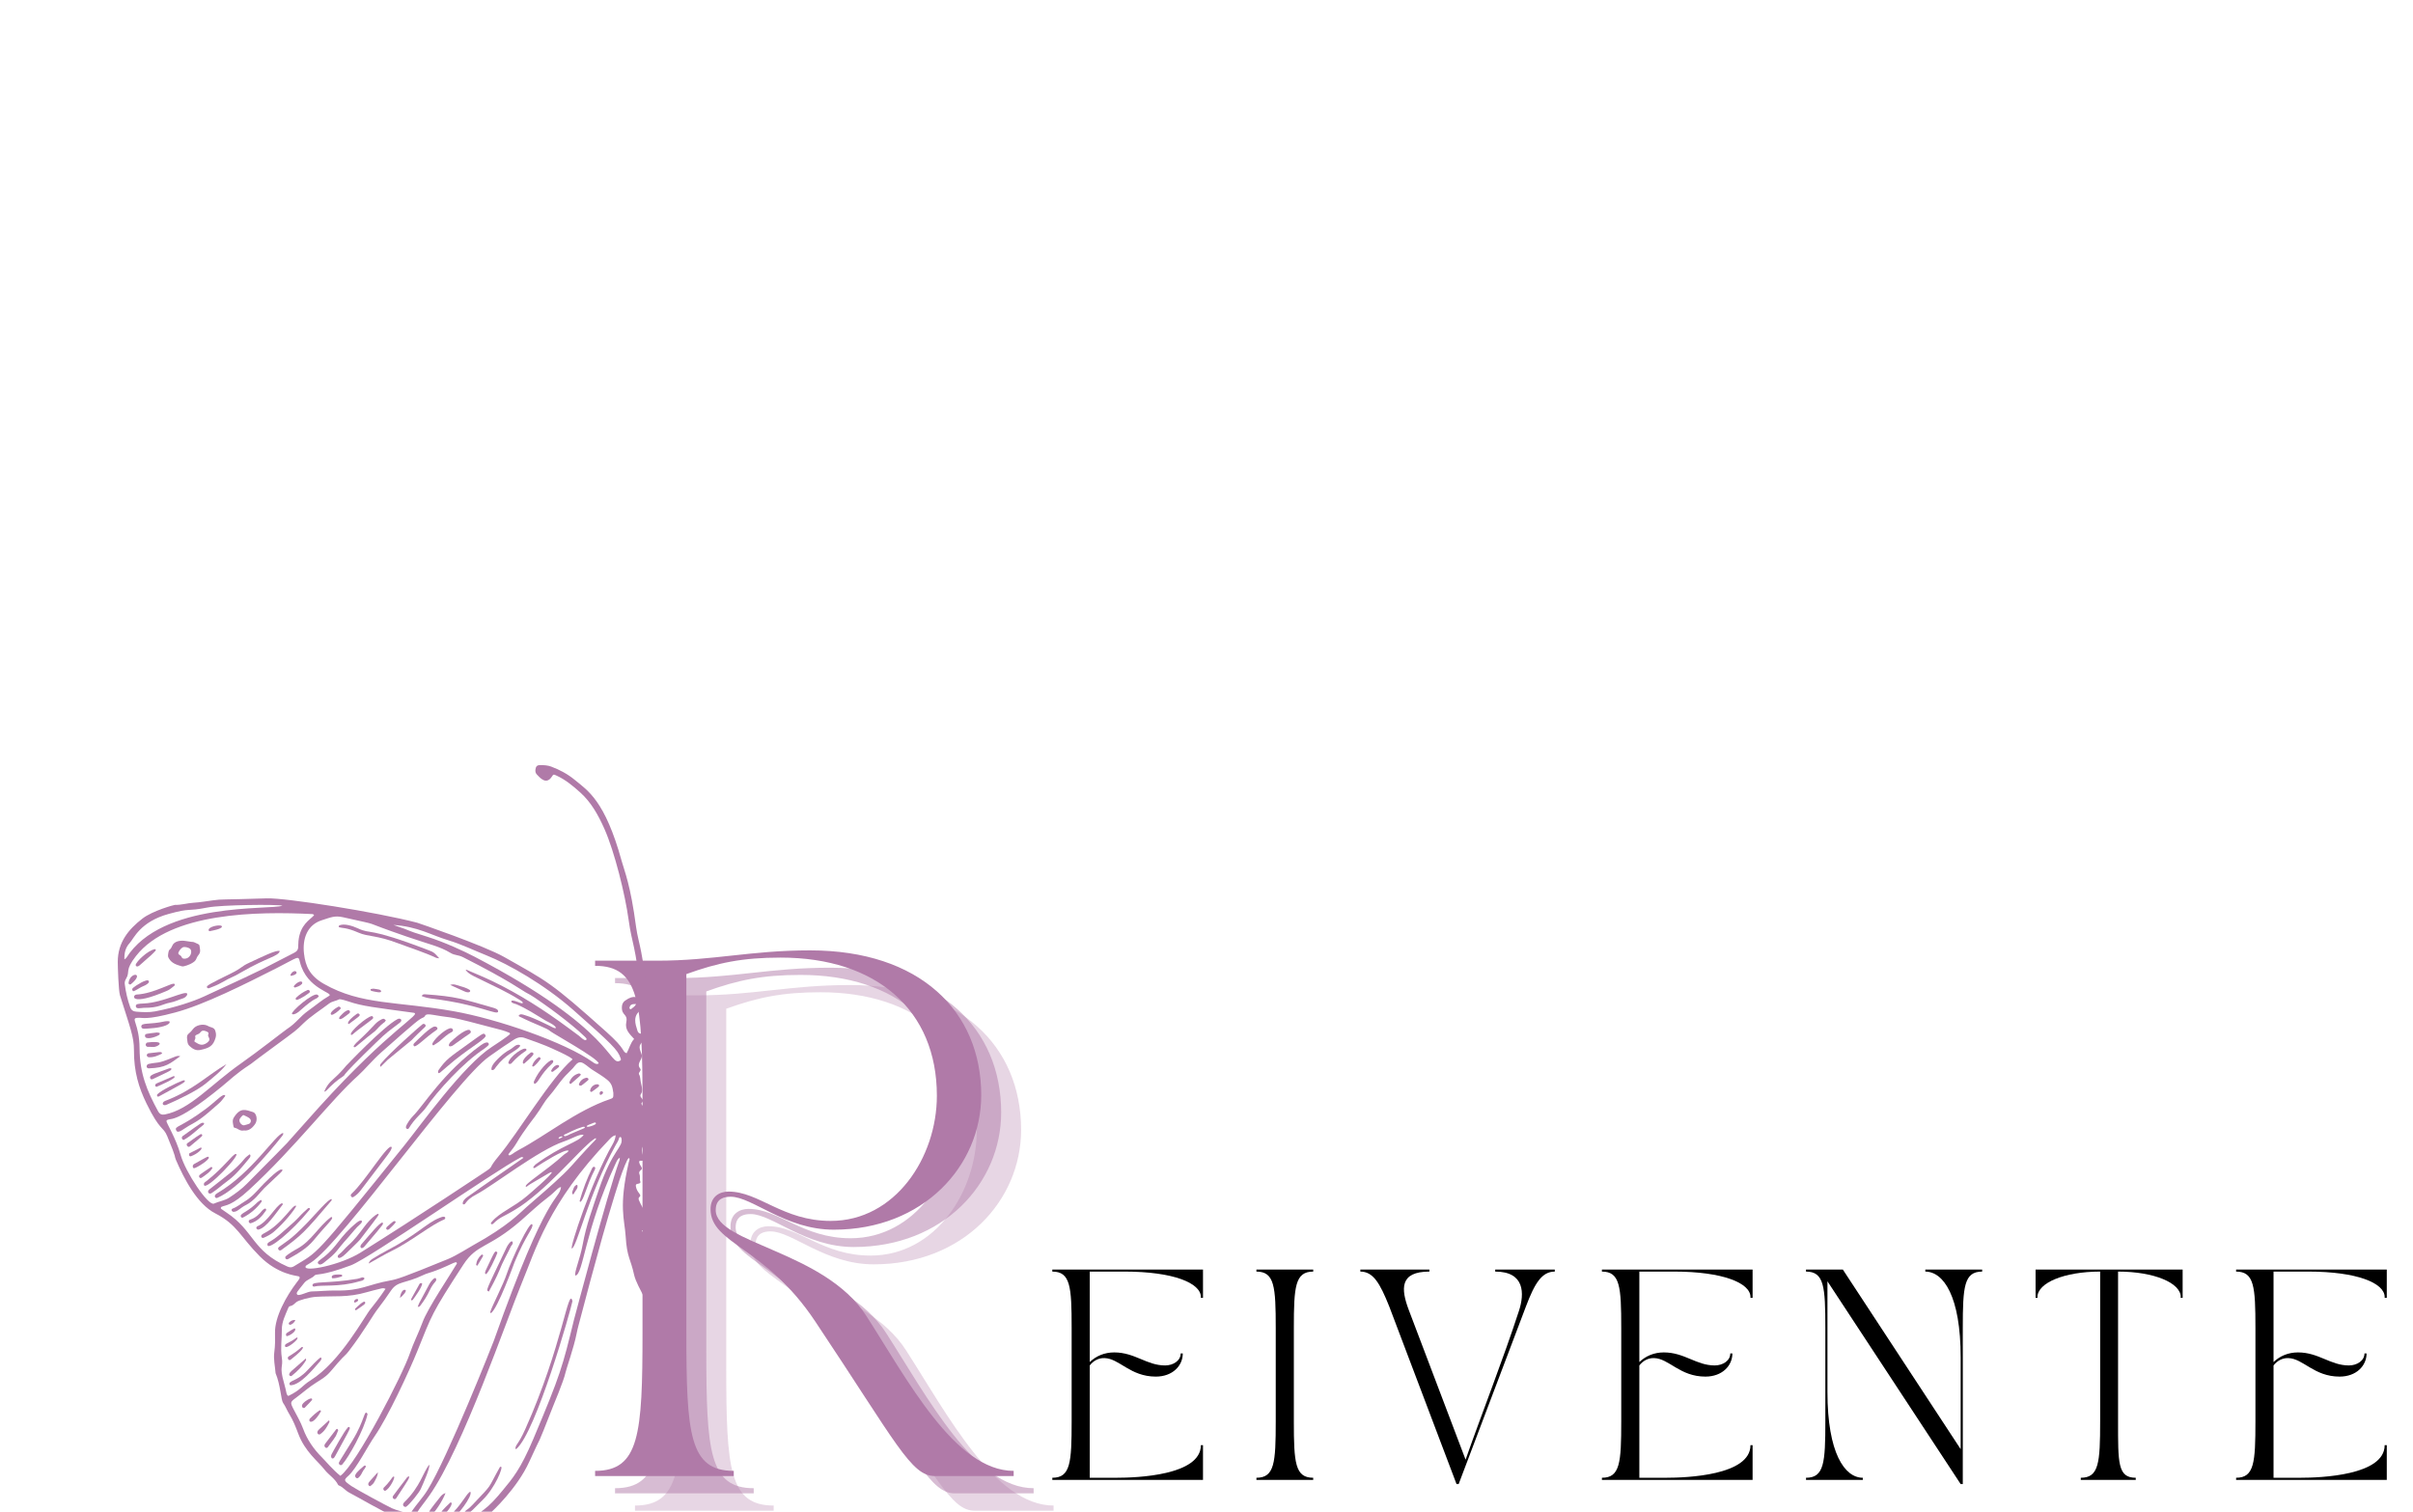 <svg xmlns="http://www.w3.org/2000/svg" xmlns:xlink="http://www.w3.org/1999/xlink" width="268" zoomAndPan="magnify" viewBox="0 0 200.88 126" height="168" preserveAspectRatio="xMidYMid meet" version="1.0"><defs><g/><clipPath id="7bb20cadcf"><path d="M 52 82 L 88 82 L 88 125.961 L 52 125.961 Z M 52 82 " clip-rule="nonzero"/></clipPath><clipPath id="dc0767f1d0"><path d="M 9.75 62.59 L 53.973 62.59 L 53.973 125.961 L 9.75 125.961 Z M 9.75 62.59 " clip-rule="nonzero"/></clipPath><clipPath id="d736685589"><path d="M 38 122 L 42 122 L 42 125.961 L 38 125.961 Z M 38 122 " clip-rule="nonzero"/></clipPath><clipPath id="d84132b91b"><path d="M 37 124 L 40 124 L 40 125.961 L 37 125.961 Z M 37 124 " clip-rule="nonzero"/></clipPath><clipPath id="ad730db9e9"><path d="M 35 124 L 38 124 L 38 125.961 L 35 125.961 Z M 35 124 " clip-rule="nonzero"/></clipPath><clipPath id="0d228f1e66"><path d="M 36 125 L 38 125 L 38 125.961 L 36 125.961 Z M 36 125 " clip-rule="nonzero"/></clipPath><clipPath id="dadb04f0e3"><path d="M 33 122 L 36 122 L 36 125.961 L 33 125.961 Z M 33 122 " clip-rule="nonzero"/></clipPath></defs><g clip-path="url(#7bb20cadcf)"><g fill="#b07aa8" fill-opacity="0.302"><g transform="translate(51.544, 125.878)"><g><path d="M 1.289 0 L 12.84 0 L 12.84 -0.43 C 9.148 -0.43 8.891 -3.477 8.891 -11.938 L 8.891 -41.824 C 11.508 -42.77 13.57 -43.199 16.746 -43.199 C 24.734 -43.199 29.758 -38.82 29.758 -31.691 C 29.758 -26.539 26.281 -21.258 20.914 -21.258 C 16.918 -21.258 14.945 -23.703 12.41 -23.703 C 11.637 -23.703 10.906 -23.273 10.906 -22.242 C 10.906 -19.324 15.461 -19.152 19.625 -12.883 C 26.41 -2.707 27.613 0 29.586 0 L 36.156 0 L 36.156 -0.43 C 31.262 -0.43 27.27 -8.074 23.875 -13.355 C 20.398 -18.766 11.336 -19.367 11.336 -22.156 C 11.336 -23.145 12.066 -23.273 12.582 -23.273 C 14.387 -23.273 17.133 -20.527 21.172 -20.527 C 28.641 -20.527 33.453 -25.852 33.453 -31.734 C 33.453 -38.734 28.34 -43.801 19.195 -43.801 C 14.215 -43.801 11.164 -42.941 6.441 -42.941 L 1.289 -42.941 L 1.289 -42.512 C 4.98 -42.512 5.238 -39.465 5.238 -31.004 L 5.238 -11.938 C 5.238 -3.477 4.98 -0.43 1.289 -0.43 Z M 1.289 0 "/></g></g></g></g><g fill="#b07aa8" fill-opacity="0.502"><g transform="translate(49.883, 124.434)"><g><path d="M 1.289 0 L 12.84 0 L 12.84 -0.43 C 9.148 -0.43 8.891 -3.477 8.891 -11.938 L 8.891 -41.824 C 11.508 -42.77 13.57 -43.199 16.746 -43.199 C 24.734 -43.199 29.758 -38.82 29.758 -31.691 C 29.758 -26.539 26.281 -21.258 20.914 -21.258 C 16.918 -21.258 14.945 -23.703 12.41 -23.703 C 11.637 -23.703 10.906 -23.273 10.906 -22.242 C 10.906 -19.324 15.461 -19.152 19.625 -12.883 C 26.41 -2.707 27.613 0 29.586 0 L 36.156 0 L 36.156 -0.43 C 31.262 -0.43 27.27 -8.074 23.875 -13.355 C 20.398 -18.766 11.336 -19.367 11.336 -22.156 C 11.336 -23.145 12.066 -23.273 12.582 -23.273 C 14.387 -23.273 17.133 -20.527 21.172 -20.527 C 28.641 -20.527 33.453 -25.852 33.453 -31.734 C 33.453 -38.734 28.34 -43.801 19.195 -43.801 C 14.215 -43.801 11.164 -42.941 6.441 -42.941 L 1.289 -42.941 L 1.289 -42.512 C 4.98 -42.512 5.238 -39.465 5.238 -31.004 L 5.238 -11.938 C 5.238 -3.477 4.98 -0.43 1.289 -0.43 Z M 1.289 0 "/></g></g></g><g fill="#b07aa8" fill-opacity="1"><g transform="translate(48.222, 122.99)"><g><path d="M 1.289 0 L 12.84 0 L 12.84 -0.43 C 9.148 -0.43 8.891 -3.477 8.891 -11.938 L 8.891 -41.824 C 11.508 -42.77 13.57 -43.199 16.746 -43.199 C 24.734 -43.199 29.758 -38.82 29.758 -31.691 C 29.758 -26.539 26.281 -21.258 20.914 -21.258 C 16.918 -21.258 14.945 -23.703 12.41 -23.703 C 11.637 -23.703 10.906 -23.273 10.906 -22.242 C 10.906 -19.324 15.461 -19.152 19.625 -12.883 C 26.41 -2.707 27.613 0 29.586 0 L 36.156 0 L 36.156 -0.43 C 31.262 -0.43 27.27 -8.074 23.875 -13.355 C 20.398 -18.766 11.336 -19.367 11.336 -22.156 C 11.336 -23.145 12.066 -23.273 12.582 -23.273 C 14.387 -23.273 17.133 -20.527 21.172 -20.527 C 28.641 -20.527 33.453 -25.852 33.453 -31.734 C 33.453 -38.734 28.34 -43.801 19.195 -43.801 C 14.215 -43.801 11.164 -42.941 6.441 -42.941 L 1.289 -42.941 L 1.289 -42.512 C 4.98 -42.512 5.238 -39.465 5.238 -31.004 L 5.238 -11.938 C 5.238 -3.477 4.98 -0.43 1.289 -0.43 Z M 1.289 0 "/></g></g></g><g clip-path="url(#dc0767f1d0)"><path fill="#b07aa8" d="M 96.773 79.113 C 96.75 79.348 96.703 79.406 96.465 79.449 C 96.113 79.516 95.758 79.598 95.402 79.605 C 94.676 79.625 93.961 79.703 93.238 79.742 C 92.289 79.793 89.336 79.258 88.457 79.055 C 86.445 78.594 83.957 77.914 80.285 76.43 C 79.23 76.004 80.418 75.5 78.695 73.43 C 78.262 72.91 77.449 72.762 77.332 72.523 C 77.949 72.172 80.945 71.594 81.59 71.488 C 83.066 71.246 85.426 71.258 86.871 71.324 C 90.668 71.496 91.156 71.977 91.918 72.094 C 92.906 72.25 93.613 72.676 95.492 73.809 C 96.645 74.5 96.516 74.777 96.672 74.852 C 96.922 74.965 97.156 74.887 96.773 79.113 Z M 96.027 86.508 C 95.965 86.641 95.879 86.715 95.723 86.715 C 92.266 86.723 93.723 86.566 91.074 86.324 C 90.52 86.273 89.992 86.109 89.477 85.918 C 88.094 85.398 86.672 84.965 85.332 84.332 C 84.816 84.086 84.312 83.816 83.785 83.605 C 83.113 83.336 82.523 82.914 81.824 82.703 C 80.109 82.191 78.992 81.148 77.828 80.941 C 77.398 80.863 77.789 80.688 78.57 79.672 C 79.879 77.973 79.391 76.516 79.969 76.832 C 82.043 77.969 90.645 80.562 93.809 80.25 C 95.516 80.078 94.203 80.297 96.133 80.055 C 96.316 80.031 96.641 79.902 96.641 80.188 C 96.645 81.133 97.23 83.941 96.027 86.508 Z M 94.141 92.875 C 93.762 94.18 93.219 95.668 92.398 96.746 C 90.973 98.617 90.715 101.293 87.879 103.492 C 87.344 103.91 86.805 103.949 86.184 103.73 C 85.113 103.352 83.332 102.18 82.453 101.465 C 79.652 99.199 79.746 99.113 78.805 98.215 C 78.324 97.754 77.633 97.145 77.59 97.094 C 77.039 96.402 75.379 94.777 74.188 93.266 C 72.773 91.473 71.414 90.18 71.414 90.176 C 70.352 89.09 69.73 88.262 67.926 87.008 C 67.43 86.66 66.812 86.332 66.656 85.66 C 67.613 85.023 69.109 84.797 70.195 84.367 C 71.359 83.91 71.488 83.863 71.523 84.094 C 71.613 84.668 72.199 83.832 78.098 88.301 C 81.672 91.016 88.02 95.051 92.074 95.91 C 92.176 95.93 92.539 95.969 92.695 95.93 C 93.008 95.852 92.973 95.352 92.645 95.402 C 91.148 95.629 86.066 92.883 84.762 92.156 C 82.207 90.73 78.793 88.219 75.934 86.203 C 71.762 83.258 70.668 84.203 74.004 82.938 C 74.223 82.855 74.66 82.574 74.918 82.477 C 76.773 81.77 76.73 81.176 77.453 81.34 C 78.172 81.5 79.055 81.93 79.445 82.168 C 80.75 82.961 81.281 82.91 82.617 83.566 C 85.738 85.102 85.68 85.109 89.871 86.578 C 90.715 86.871 91.473 86.859 92.676 87.059 C 94.527 87.359 94.391 87.156 95.641 87.266 C 94.188 91.363 94.895 90.254 94.141 92.875 Z M 86.477 106.273 C 86.34 106.387 86.211 106.332 86.027 106.262 C 85.586 106.258 85.141 106.199 84.699 106.176 C 83.449 106.121 82.211 106.172 80.961 106.227 C 79.5 106.289 78.039 106.191 76.59 106.047 C 75.574 105.945 74.328 105.484 73.355 105.164 C 70.859 104.336 70.965 104.168 69.27 103.434 C 68.977 103.309 68.82 103.223 66.195 101.191 C 64.273 99.707 64.434 99.676 61.691 96.934 C 61.461 96.703 61.227 96.48 60.988 96.262 C 60.855 96.137 60.609 95.996 60.605 95.793 C 60.793 95.73 61.191 96.199 61.32 96.324 C 61.633 96.621 61.934 96.93 62.242 97.23 C 63.082 98.043 63.973 98.801 64.965 99.422 C 65.098 99.508 65.355 99.656 65.41 99.508 C 65.469 99.344 65.191 99.211 65.145 99.176 C 64.457 98.723 63.816 98.211 63.211 97.652 C 62.852 97.324 62.5 96.988 62.148 96.652 C 61.914 96.43 61.684 96.211 61.449 95.988 C 61.32 95.867 61.195 95.746 61.062 95.625 C 61 95.57 60.754 95.367 60.934 95.328 C 61.008 95.312 61.277 95.543 61.348 95.59 C 61.508 95.691 61.668 95.797 61.824 95.902 C 62.34 96.254 62.84 96.633 63.32 97.027 C 64.094 97.66 64.832 98.344 65.672 98.887 C 66.137 99.188 66.629 99.441 67.137 99.656 C 68.156 100.078 68.379 100.23 68.488 100.074 C 68.523 100.02 68.477 99.957 68.426 99.934 C 67.586 99.52 66.664 99.172 65.887 98.637 C 64.984 98.016 64.16 97.266 63.289 96.602 C 62.98 96.363 62.668 96.129 62.359 95.895 C 62.176 95.758 61.992 95.621 61.809 95.484 C 61.75 95.441 61.277 95.145 61.391 95.078 C 61.5 95.016 61.988 95.293 62.102 95.348 C 62.828 95.715 63.488 96.238 64.137 96.727 C 65.453 97.719 66.52 98.18 66.617 98.203 C 66.871 98.262 66.945 98.102 66.719 97.977 C 64.688 96.855 64.652 96.516 62.812 95.328 C 61.922 94.754 62.387 95.133 59.43 93.582 C 59.035 93.371 59.172 93.285 59.449 93.371 C 60.352 93.66 61.23 94.02 62.047 94.504 C 62.332 94.672 62.605 94.855 62.883 95.039 C 63.012 95.121 63.137 95.207 63.266 95.285 C 63.328 95.328 63.488 95.484 63.574 95.434 C 63.703 95.355 63.551 95.293 63.551 95.219 C 63.547 95.184 63.512 95.145 63.512 95.109 C 63.754 95.117 64.07 95.391 64.273 95.512 C 65.027 95.957 65.797 96.379 66.582 96.773 C 68.004 97.492 69.344 98.363 70.758 99.105 C 70.762 99.105 77.605 102.617 78.266 102.926 C 80.184 103.82 82.984 104.672 84.766 104.699 C 85.477 104.707 86.348 105.496 86.477 106.273 Z M 86.832 107.289 C 87.078 108.277 88.047 110.59 86.871 114.23 C 86.27 116.086 84.027 119.723 83.379 120.539 C 83.258 120.691 83.195 120.695 83.043 120.605 C 82.539 120.297 82.031 120.004 81.539 119.684 C 79.039 118.066 77.133 115.816 75.84 114.723 C 75.68 114.59 73.672 112.43 71.57 109.551 C 71.133 108.953 69.684 106.672 68.496 104.895 C 66.914 102.523 66.887 102.734 66.945 102.512 C 67.277 102.598 68.059 103.504 69.707 104.281 C 71.344 105.051 71.578 105.055 72.109 105.648 C 75.055 108.93 75.652 109 77.629 110.727 C 79.328 112.207 85.766 116.039 86.008 115.34 C 86.043 115.23 85.996 115.027 85.914 114.977 C 85.57 114.762 85.77 115.227 81.852 112.949 C 79.496 111.578 79.305 111.445 78.41 110.73 C 78.387 110.711 72.691 106.184 72.754 105.625 C 73.156 105.562 74.863 106.547 77.438 106.641 C 79.168 106.707 80.25 106.898 81.816 106.73 C 82.859 106.613 83.906 106.629 84.949 106.648 C 85.445 106.656 85.926 106.797 86.41 106.898 C 86.625 106.941 86.773 107.047 86.832 107.289 Z M 81.301 122.684 C 81.121 122.887 80.91 122.914 80.68 122.832 C 79.309 122.34 78.254 121.621 77.004 120.914 C 76.777 120.785 75 119.277 74.723 119.027 C 73.664 118.074 72.652 116.887 71.762 115.727 C 70.801 114.477 70.953 114.832 70.746 114.504 C 69.984 113.285 70.082 113.758 68.297 110.887 C 68.246 110.801 68.242 110.793 68.246 110.801 C 68.191 110.719 67.828 110.168 65.852 107.117 C 65.617 106.754 65.867 106.977 64.879 105.445 C 63.766 103.727 64.055 103.953 63.086 102.344 C 58.98 95.543 59.07 96.176 59.121 95.863 C 59.141 95.727 59.016 95.625 58.93 95.523 C 58.402 94.863 58.445 94.984 58.543 94.867 C 59.609 95.484 62.609 98.645 63.469 99.551 C 65.023 101.191 65.367 100.98 66.027 102.117 C 66.688 103.262 66.52 102.832 69.359 107.145 C 71.828 110.895 71.727 110.684 73.75 113.164 C 74.926 114.609 79.988 119.637 82.43 120.879 C 82.562 120.945 82.727 120.953 82.836 121.094 C 82.488 121.594 81.625 122.328 81.301 122.684 Z M 76.91 124.375 C 76.137 124.203 74.883 124.223 73.578 123.328 C 70.797 121.422 69.234 120.277 65.758 116.004 C 65.137 115.242 64.977 114.727 63.258 111.602 C 61.637 108.652 61.496 107.637 60.625 105.617 C 59.977 104.113 60.207 104.242 59.961 103.57 C 59.543 102.426 58.035 98.258 57.152 96.668 C 56.965 96.332 57.164 96.246 57.23 96.309 C 57.594 96.66 58.711 98.973 59.055 99.84 C 60.57 103.656 60.367 103.633 61.16 105.055 C 61.16 104.523 61.129 104.469 59.82 100.977 C 58.484 97.402 58.34 97.691 58.25 97.449 C 58.113 97.066 57.91 96.715 57.695 96.375 C 57.598 96.223 57.496 96.07 57.395 95.918 C 57.367 95.875 57.262 95.762 57.27 95.707 C 57.297 95.469 57.473 95.723 57.523 95.785 C 57.66 95.965 57.809 96.129 57.926 96.324 C 61.035 101.707 60.664 102.387 61.578 103.102 C 61.629 102.934 61.539 102.801 61.473 102.672 C 59.988 99.801 60.32 99.586 57.645 95.34 C 57.859 95.297 57.965 95.398 58.055 95.52 C 63.203 102.27 65.582 109.156 73.156 118.191 C 73.961 119.152 73.957 118.949 74.426 119.414 C 76.293 121.266 78.082 122.281 80.523 123.359 C 79.879 124.188 78.547 124.742 76.91 124.375 Z M 56.965 95.133 C 56.945 95.102 56.863 94.75 56.895 94.746 C 57.043 94.727 57.109 94.828 57.188 94.902 C 57.23 94.938 57.281 95.008 57.223 95.039 C 57.145 95.078 57.109 95.145 57.121 95.23 C 57.055 95.234 57.004 95.191 56.965 95.133 Z M 56.949 88.305 L 56.945 88.332 C 56.922 88.316 56.922 88.309 56.949 88.305 Z M 57.133 87.777 C 57.762 86.734 58.367 85.66 59.16 84.723 C 60.238 83.441 61.562 82.359 62.844 81.289 C 63.176 81.012 63.508 80.734 63.844 80.461 C 64.027 80.309 64.215 80.152 64.398 80 C 64.461 79.949 64.609 79.777 64.688 79.766 C 64.734 79.758 64.781 79.766 64.809 79.801 C 64.762 79.941 64.586 80.008 64.488 80.109 C 61.672 83.023 60.918 83.012 57.273 88 C 57.188 88.117 57.141 88.273 56.965 88.293 C 56.922 88.09 57.039 87.934 57.133 87.777 Z M 66.543 78.125 C 67.16 77.527 67.883 77.074 68.582 76.586 C 68.715 76.492 68.898 76.438 68.758 76.656 C 68.699 76.758 68.504 76.852 68.41 76.926 C 68.219 77.07 68.027 77.219 67.836 77.367 C 67.582 77.566 67.328 77.762 67.074 77.957 C 66.918 78.078 66.766 78.203 66.609 78.32 C 66.422 78.461 65.277 79.68 65.086 79.508 C 64.969 79.406 66.387 78.273 66.543 78.125 Z M 60.188 92.445 C 57.941 91.125 57.922 91.512 57.875 91.191 C 57.816 90.781 57.926 89.777 58.078 89.406 C 58.125 89.293 58.219 89.23 58.316 89.176 C 60.633 87.844 60.141 88.031 60.879 88.551 C 61.41 88.93 61.832 89.418 62.199 89.953 C 62.809 90.848 63.383 91.762 63.918 92.703 C 66.301 96.891 66.73 96.289 60.188 92.445 Z M 61.309 88.262 C 60.547 87.77 60.387 87.93 65.523 85.996 C 65.676 85.938 65.867 85.863 66 86.008 C 66.047 86.059 66.051 86.172 66.105 86.238 C 66.172 86.328 66.289 86.395 66.379 86.457 C 66.973 86.871 67.516 87.344 68.121 87.742 C 71.449 89.934 79.102 101.219 85.504 103.996 C 86.605 104.473 82.562 104.32 78.578 102.57 C 76.152 101.504 74.688 100.559 74.27 100.363 C 73.156 99.836 71.086 98.773 69.23 97.719 C 68.008 97.023 66.695 96.516 65.953 95.238 C 64.672 93.02 62.66 89.133 61.309 88.262 Z M 75.043 73.344 C 75.406 73.164 76.832 72.84 77.902 73.473 C 78.867 74.039 79.449 75.199 79.262 76.445 C 78.875 79.035 77.348 80.695 75.676 81.562 C 72.996 82.953 67.941 84.648 64.633 85.793 C 59.641 87.523 59.73 88.07 59.641 87.508 C 59.629 87.426 59.625 87.359 59.703 87.312 C 62.918 85.547 67.457 83.953 67.629 83.727 C 67.922 83.332 68.621 83.297 68.621 83 C 67.734 83.164 60.777 86.285 60.777 86.289 C 60.676 86.102 60.887 86.074 61.598 85.512 C 61.598 85.508 63.773 83.781 63.801 83.734 C 63.848 83.648 63.785 83.598 63.711 83.609 C 63.516 83.641 63.363 83.738 63.203 83.844 C 62.633 84.219 62.09 84.648 61.543 85.059 C 61.301 85.242 61.055 85.422 60.812 85.605 C 60.668 85.711 60.527 85.82 60.383 85.926 C 60.23 86.035 60.047 86.074 60.156 85.875 C 60.285 85.648 60.551 85.441 60.73 85.254 C 61.141 84.832 61.574 84.43 62.008 84.035 C 62.391 83.688 62.777 83.348 63.156 83 C 63.328 82.844 63.68 82.609 63.762 82.379 C 63.77 82.355 63.801 82.32 63.773 82.297 C 63.547 82.117 63.398 82.324 61.145 84.234 C 61.031 84.332 60.922 84.438 60.781 84.488 C 60.906 84.391 60.992 84.105 62.395 82.832 C 64.078 81.305 64.184 81.059 65.324 80.129 C 68.18 77.793 70.395 75.637 75.043 73.344 Z M 80.801 70.934 C 81.84 70.707 81.434 70.598 84.527 70.18 C 85.57 70.039 85.398 70.258 87.934 69.988 C 89.426 69.832 90.617 69.898 92.785 70.414 C 93.328 70.539 93.812 70.801 94.293 71.074 C 95.07 71.52 95.633 72.18 96.172 72.871 C 96.582 73.398 96.707 73.547 96.723 73.773 C 96.602 73.883 96.559 73.723 96.297 73.57 C 92.766 71.508 93.48 71.871 92.258 71.516 C 89.363 70.676 86.34 70.773 84.125 70.75 C 81.543 70.719 81.082 71.195 80.664 71.035 C 80.715 70.996 80.754 70.941 80.801 70.934 Z M 55.832 83.598 C 55.859 83.57 55.879 83.527 55.906 83.523 C 56.121 83.477 56.277 83.617 56.262 83.836 C 56.258 83.906 56.152 83.969 56.098 83.93 C 55.996 83.855 55.824 83.727 55.832 83.598 Z M 55.801 90.688 C 55.672 90.941 55.473 91.141 55.285 91.348 C 55.105 91.547 55.367 91.52 55.402 91.652 C 55.449 91.832 54.988 91.895 55.207 92.141 C 55.25 92.184 55.219 92.234 55.203 92.293 C 55.191 92.348 55.156 92.441 55.215 92.484 C 55.27 92.523 55.355 92.488 55.41 92.465 C 55.441 92.453 55.527 92.398 55.551 92.453 C 55.578 92.52 55.492 92.574 55.457 92.617 C 55.398 92.691 55.34 92.758 55.266 92.816 C 55.215 92.855 55.086 92.934 55.129 93.016 C 55.273 93.266 55.082 93.359 54.934 93.465 C 54.777 93.57 54.777 93.758 54.664 93.891 C 54.387 94.223 54.219 94.234 53.93 93.914 C 53.496 93.434 54.117 93.324 53.668 92.844 C 53.617 92.789 53.531 92.695 53.551 92.664 C 53.684 92.387 53.516 92.199 53.379 91.996 C 53.316 91.906 53.559 91.809 53.492 91.656 C 53.434 91.52 53.266 91.426 53.289 91.262 C 53.312 91.078 53.555 91.098 53.336 90.258 C 53.273 90.02 53.305 89.754 53.172 89.52 C 53.082 89.363 53.406 89.207 53.277 89.051 C 52.891 88.59 53.523 88.277 53.391 87.867 C 53.23 87.379 53.027 87.141 53.59 86.695 C 53.699 86.93 53.66 87.184 53.812 87.352 C 53.977 87.531 53.961 87.781 54.074 87.973 C 54.25 88.27 54.152 88.539 54.312 88.828 C 54.652 89.457 54.102 89.48 54.246 89.719 C 54.359 89.898 54.422 90.09 54.449 90.301 C 54.469 90.461 54.828 90.305 54.801 90.121 C 54.75 89.773 54.906 89.453 54.914 89.125 C 54.926 88.809 54.93 88.492 54.906 88.176 C 54.887 87.918 54.82 87.59 54.969 87.355 C 55.113 87.133 55.348 87 55.027 86.77 C 55.211 86.707 55.316 86.742 55.422 86.793 C 55.836 87.004 55.039 87.523 55.535 87.582 C 55.785 87.613 55.645 87.75 55.371 88.387 C 55.242 88.688 55.793 88.375 55.656 88.695 C 55.434 89.238 55.277 89.336 55.523 89.414 C 55.84 89.52 54.973 90.152 55.215 90.309 C 55.285 90.359 55.348 90.234 55.414 90.34 C 55.449 90.395 55.406 90.457 55.391 90.508 C 55.348 90.621 55.215 90.699 55.176 90.812 C 55.16 90.855 55.156 90.887 55.203 90.902 C 55.332 90.945 55.312 90.945 55.777 90.445 C 55.922 90.535 55.832 90.621 55.801 90.688 Z M 55.574 99.293 C 55.395 99.625 55.555 99.98 55.508 100.324 C 55.395 101.102 54.34 102.219 54.82 102.188 C 54.91 102.18 54.984 102.102 55.059 102.07 C 55.113 102.219 54.543 102.773 54.918 102.793 C 55.148 102.801 54.965 103.039 54.766 103.312 C 54.691 103.414 54.672 103.5 54.766 103.605 C 54.871 103.727 54.719 103.805 54.691 103.902 C 54.633 104.125 54.863 104.059 55.109 104.031 C 55.168 104.16 55.07 104.23 54.723 104.66 C 54.801 104.887 55.078 104.648 55.293 104.77 C 55.121 104.98 54.949 105.195 54.781 105.41 C 54.707 105.512 54.77 105.609 54.922 105.598 C 55.254 105.57 55.055 105.855 55.09 106 C 55.172 106.305 55.117 106.605 54.996 106.891 C 54.859 107.199 54.797 107.09 54.578 106.93 C 54.359 106.77 54.297 106.484 54.09 106.316 C 54.023 106.266 54.105 106.227 54.137 106.188 C 54.387 105.91 53.844 105.949 53.715 105.582 C 53.676 105.469 53.996 105.637 54.008 105.648 C 54.09 105.707 54.168 105.668 54.191 105.594 C 54.211 105.516 54.051 105.344 54.012 105.277 C 53.973 105.211 53.887 105.117 53.934 105.035 C 54.125 104.715 53.598 104.688 53.723 104.48 C 53.77 104.395 53.848 104.426 53.922 104.449 C 53.949 104.457 53.988 104.441 54.031 104.438 C 54.051 104.148 53.68 103.789 53.91 103.812 C 54.008 103.82 54.113 103.977 54.203 103.824 C 54.316 103.637 53.965 103.645 53.402 102.504 C 53.641 102.516 53.676 102.863 53.941 102.863 C 54.098 102.582 53.457 102.09 53.57 101.852 C 53.613 101.758 53.75 101.871 53.875 101.887 C 54.039 101.906 53.957 101.727 53.855 101.59 C 53.742 101.438 53.613 101.297 53.676 101.078 C 53.703 100.98 53.621 100.906 53.578 100.824 C 53.109 99.945 53.047 99.871 53.23 99.715 C 53.426 99.555 52.992 99.387 52.91 98.859 C 52.887 98.707 52.91 98.66 53.113 98.629 C 53.227 98.609 53.324 98.555 53.281 98.457 C 53.199 98.258 53.289 98.043 53.207 97.848 C 53.148 97.707 53.191 97.598 53.316 97.504 C 53.562 97.324 53.242 97.176 53.184 96.848 C 53.168 96.75 53.219 96.699 53.371 96.719 C 53.777 96.777 53.352 96.074 53.422 95.738 C 53.539 95.164 53.902 95.703 53.875 95.785 C 53.77 96.078 53.977 96.32 53.973 96.602 C 53.969 96.859 53.953 97.129 54.078 97.375 C 54.105 97.438 54.109 97.535 54.078 97.598 C 53.859 98.043 54.102 98.43 54.223 98.832 C 54.492 99.746 54.016 99.719 54.188 99.957 C 54.453 100.328 54.223 100.68 54.188 101.051 C 54.184 101.082 54.258 101.219 54.34 101.137 C 54.547 100.934 54.688 100.688 54.816 100.434 C 54.945 100.184 54.66 99.73 54.855 99.434 C 54.938 99.312 54.734 99.367 54.637 98.258 C 54.625 98.109 54.633 98.004 54.73 97.902 C 54.988 97.633 54.371 97.496 54.82 96.859 C 55.082 96.496 54.617 96.566 54.828 96.129 C 54.926 95.934 54.969 95.738 54.883 95.527 C 54.875 95.512 54.918 95.48 54.938 95.457 C 54.965 95.48 55.004 95.496 55.016 95.523 C 55.273 96.238 54.762 96.664 55.215 96.84 C 55.25 96.855 55.258 96.977 55.258 97.051 C 55.258 97.145 55.223 97.254 55.328 97.301 C 55.473 97.359 55.48 97.465 55.441 97.574 C 55.281 98.031 55.383 98.5 55.363 98.961 C 55.359 99.043 55.379 99.113 55.473 99.125 C 55.578 99.141 55.605 99.234 55.574 99.293 Z M 55.293 104.766 L 55.293 104.754 C 55.297 104.754 55.301 104.754 55.305 104.75 C 55.301 104.758 55.297 104.762 55.293 104.766 Z M 52.852 84.988 C 52.871 84.102 53.953 83.891 53.699 84.207 C 53.57 84.367 53.816 84.492 53.707 84.625 C 53.586 84.773 53.711 84.859 53.773 84.969 C 53.879 85.16 53.926 85.344 53.715 85.52 C 53.609 85.613 53.648 85.703 53.805 85.766 C 53.887 85.801 53.988 85.805 54.051 85.887 C 54.211 86.098 53.895 86.09 53.551 86.141 C 53.23 86.152 53.102 86.09 53.035 85.871 C 52.949 85.582 52.844 85.297 52.852 84.988 Z M 52.5 84.086 C 52.461 84.113 52.355 84.055 52.375 83.969 C 52.422 83.727 52.559 83.648 52.926 83.66 C 52.836 83.863 52.656 83.961 52.5 84.086 Z M 54.746 85.773 C 55.004 85.758 55.164 85.641 55.086 85.395 C 55.074 85.363 55.098 85.324 55.105 85.285 C 55.125 85.184 55.301 85.117 55.195 85 C 55.098 84.895 54.969 85.012 54.805 84.922 C 55.176 84.543 55.176 84.562 54.871 84.441 C 54.793 84.41 54.773 84.316 54.84 84.266 C 55.191 84.008 55.281 83.926 55.418 84.055 C 55.512 84.148 55.617 84.23 55.648 84.387 C 55.434 84.645 55.207 84.824 55.523 84.918 C 55.574 84.93 55.629 84.938 55.68 84.953 C 55.688 84.957 55.691 85 55.684 85.008 C 55.512 85.191 55.723 85.398 55.633 85.598 C 55.379 86.195 55.363 86.211 54.707 86.094 C 54.395 86.035 54.316 86.023 54.316 85.941 C 54.32 85.738 54.684 85.777 54.746 85.773 Z M 47.867 106.285 C 48.535 106.234 48.609 102.586 51.23 96.93 C 51.309 96.762 51.375 96.586 51.566 96.461 C 51.559 96.543 51.57 96.602 51.555 96.652 C 50.535 99.43 47.758 109.957 47.754 109.957 C 46.797 113.871 46.656 114.48 44.359 119.914 C 43.289 122.445 42.645 123.176 41.801 124.199 C 40.707 125.527 39.914 126.293 38.109 126.82 C 37.301 127.055 36.77 126.855 35.09 126.461 C 34.262 126.266 34.703 126.031 35.699 124.621 C 38.496 120.664 42.172 109.871 43.402 106.914 C 44.52 104.23 45.598 100.246 50.691 94.953 C 50.832 94.805 50.969 94.645 51.227 94.59 C 51.199 94.879 51.098 95.121 50.969 95.348 C 49.23 98.352 47.363 104.051 47.574 104.027 C 47.984 103.98 48.945 99.535 51.223 95.418 C 51.336 95.219 51.469 95.031 51.52 94.805 C 51.527 94.766 51.664 94.668 51.703 94.844 C 51.879 95.609 50.977 95.707 49.828 99.113 C 49.32 100.621 48.762 102.117 48.477 103.699 C 48.254 104.914 47.746 106.062 47.867 106.285 Z M 34.23 125.941 C 34.152 126.055 34.055 126.078 33.938 126.055 C 33.473 125.961 33.012 125.867 32.574 125.668 C 32.145 125.469 29.605 124.094 29.23 123.836 C 28.543 123.359 28.559 123.332 28.977 122.953 C 29.637 122.352 30.562 120.512 31.168 119.641 C 32.242 118.086 33.992 114.34 34.703 112.578 C 35.938 109.527 35.832 109.531 38.543 105.367 C 39.688 103.613 40.617 104.059 43.336 101.703 C 44.078 101.055 44.789 100.367 45.578 99.773 C 46.23 99.281 46.449 98.898 46.676 98.918 C 46.469 100.129 45.629 98.871 41.066 111.742 C 41.008 111.91 37.262 121.391 35.551 124.16 C 35.16 124.793 34.648 125.328 34.23 125.941 Z M 28.293 122.973 C 27.668 122.477 27.051 121.727 26.762 121.441 C 26.07 120.75 25.523 119.961 25.184 119.035 C 24.973 118.465 24.66 117.941 24.383 117.402 C 24.105 116.855 24.113 116.824 24.59 116.473 C 25.156 116.055 25.676 115.582 26.273 115.211 C 27.336 114.555 27.273 114.496 28.07 113.578 C 28.723 112.828 28.676 112.996 28.996 112.578 C 30.316 110.855 30.961 109.621 31.477 108.973 C 31.84 108.508 32.176 108.023 32.508 107.539 C 33.082 106.707 33.617 107.004 35.219 106.234 C 35.691 106.008 35.883 106.098 37.699 105.242 C 37.727 105.23 37.938 105.145 37.965 105.188 C 37.98 105.219 38.012 105.266 38 105.285 C 37.496 106.156 35.559 109.008 35.133 110.188 C 34.812 111.062 34.383 111.887 34.082 112.77 C 33.5 114.496 29.66 121.992 28.293 122.973 Z M 23.961 116.316 C 23.766 116.215 23.832 116.035 23.602 115.246 C 23.18 113.789 23.551 113.98 23.414 113.113 C 23.293 112.336 23.426 111.559 23.418 110.781 C 23.41 110.145 23.711 109.574 23.949 108.992 C 23.977 108.922 24.016 108.844 24.098 108.836 C 24.32 108.801 24.457 108.645 24.613 108.508 C 24.812 108.332 25.762 108.09 26.246 108.059 C 27.742 107.957 28.871 108.152 30.535 107.66 C 30.879 107.562 31.23 107.473 31.582 107.391 C 31.723 107.355 31.871 107.301 32.055 107.391 C 31.645 108.012 30.996 108.859 30.844 109.031 C 30.328 109.617 28.34 113.434 25.801 115.023 C 25.074 115.477 25.023 115.801 23.961 116.316 Z M 25.289 106.891 C 25.52 106.602 25.91 106.539 26.156 106.27 C 26.297 106.117 26.68 106.363 29.164 105.434 C 30.754 104.836 41.023 97.645 43.312 96.441 C 43.379 96.406 43.457 96.395 43.547 96.473 C 38.273 100.121 40.875 98.344 38.879 99.734 C 38.41 100.059 38.457 100.348 38.535 100.355 C 38.801 100.375 38.625 100.043 39.648 99.508 C 40.984 98.809 44.801 95.828 46.887 95.121 C 47.637 94.867 48.211 94.465 48.562 94.566 C 48.039 95.234 46.863 95.34 44.543 97.031 C 44.488 97.07 44.32 97.277 44.363 97.301 C 44.469 97.352 44.43 97.359 44.699 97.18 C 45.004 96.98 46.996 95.691 47.305 95.883 C 47.223 96.055 47.039 96.098 46.918 96.211 C 45.484 97.527 43.48 98.738 43.754 98.879 C 43.824 98.914 43.879 98.801 44.133 98.652 C 46.027 97.531 45.777 97.676 45.906 97.676 C 45.906 97.898 44.043 99.48 43.871 99.629 C 42.762 100.586 41.543 101.023 40.898 101.816 C 40.852 101.875 40.781 101.941 40.875 102.008 C 40.902 102.023 40.988 102 41.02 101.969 C 41.613 101.375 41.812 101.434 42.883 100.777 C 43.18 100.602 43.461 100.406 43.738 100.199 C 45.109 99.176 46.316 97.945 47.512 96.727 C 47.969 96.258 48.418 95.785 48.902 95.344 C 49.051 95.207 49.203 95.062 49.371 94.953 C 49.402 94.934 49.527 94.836 49.562 94.844 C 49.672 94.875 49.473 95.043 49.434 95.09 C 49.355 95.168 49.281 95.25 49.203 95.328 C 49.066 95.477 48.93 95.621 48.789 95.77 C 48.586 95.988 48.387 96.207 48.184 96.43 C 47.77 96.891 47.363 97.367 46.914 97.797 C 45.918 98.758 44.855 99.656 43.812 100.566 C 43.238 101.07 42.277 102.145 39.383 103.742 C 38.961 103.977 37.945 104.629 37.238 104.918 C 33.52 106.438 33.012 106.594 32.445 106.695 C 30.555 107.031 30.043 107.57 27.93 107.531 C 27.246 107.52 26.566 107.598 25.887 107.609 C 25.555 107.617 24.832 108.039 24.695 107.863 C 24.586 107.719 24.695 107.641 25.289 106.891 Z M 24.426 105.512 C 24.254 105.621 24.086 105.625 23.891 105.539 C 20.91 104.227 21.137 102.57 18.789 101.023 C 18.648 100.93 18.508 100.832 18.367 100.73 C 18.305 100.684 18.332 100.582 18.41 100.551 C 18.75 100.402 19.23 100.488 20.703 99.129 C 24.504 95.633 27.578 91.57 29.777 89.617 C 30.32 89.129 30.938 88.359 31.707 87.68 C 34.773 84.961 34.852 84.934 35.211 84.777 C 35.441 84.68 35.203 84.422 36.016 84.562 C 38.18 84.941 36.66 84.484 41.734 85.832 C 41.953 85.887 42.164 85.977 42.379 86.059 C 42.402 86.066 42.41 86.117 42.43 86.156 C 42.254 86.355 41.059 87.141 40.91 87.234 C 38.555 88.754 34.992 93.734 33.668 95.383 C 25.836 105.121 26.508 104.211 24.426 105.512 Z M 17.762 100.289 C 17.289 100.508 15.387 97.676 14.98 96.215 C 14.594 94.824 13.785 93.562 13.801 93.395 C 14.102 93.008 14.207 93.973 18.398 90.551 C 19.164 89.926 19.59 89.473 20.727 88.727 C 21.094 88.484 20.512 88.867 22.738 87.234 C 24.668 85.816 24.578 85.891 25.188 85.293 C 25.844 84.652 26.629 84.176 27.352 83.621 C 27.602 83.43 27.918 83.414 28.188 83.27 C 28.285 83.215 28.898 83.426 28.953 83.441 C 30.141 83.852 31.242 83.953 34.387 84.387 C 35.137 84.488 32.488 85.652 26.523 92.25 C 22.555 96.648 25.402 93.68 20.508 98.633 C 20.066 99.082 19.559 99.449 19.035 99.793 C 18.645 100.047 18.176 100.098 17.762 100.289 Z M 13.109 92.594 C 12.184 90.902 11.578 89.426 11.566 87.367 C 11.551 85.285 10.809 84.863 11.359 84.812 C 11.875 84.766 12.02 85.039 14.551 84.359 C 16.953 83.715 20.352 82 22.93 80.695 C 24.871 79.715 24.773 79.578 24.926 80.172 C 25.508 82.453 27.809 82.719 27.348 82.984 C 26.75 83.324 26.234 83.777 25.676 84.172 C 24.836 84.766 24.711 85.172 23.82 85.762 C 23.582 85.922 21.41 87.629 20.039 88.59 C 17.48 90.383 15.77 92.461 13.664 92.863 C 13.418 92.91 13.242 92.84 13.109 92.594 Z M 10.785 83.922 C 10.562 83.293 10.41 82.648 10.332 81.988 C 10.312 81.824 10.363 81.688 10.441 81.555 C 10.812 80.938 10.301 80.891 11.27 79.656 C 14.113 76.023 21.371 75.93 26 76.168 C 26.027 76.172 26.051 76.215 26.105 76.262 C 25.723 76.68 24.949 77.031 24.801 78.414 C 24.746 78.945 24.891 79.164 24.43 79.398 C 21.402 80.93 23.168 80.16 16.953 83.023 C 16.066 83.434 14.574 83.941 12.879 84.27 C 12.352 84.371 11.82 84.34 11.289 84.297 C 11.047 84.277 10.879 84.184 10.785 83.922 Z M 10.742 78.578 C 11.086 78.207 11.605 76.812 13.98 76.156 C 15.922 75.621 15.402 75.977 17.227 75.617 C 18.387 75.391 22.992 75.344 23.465 75.465 C 22.473 75.848 13.43 75.09 10.453 79.824 C 10.438 79.852 10.398 79.867 10.301 79.938 C 10.289 79.391 10.391 78.957 10.742 78.578 Z M 28.52 76.43 C 32.156 77.254 29.535 76.57 33.848 78.051 C 35.781 78.715 36.562 78.855 37.469 79.402 C 37.84 79.625 38.09 79.543 38.535 79.77 C 42.418 81.738 43.5 82.578 43.746 82.699 C 44.258 82.949 44.73 83.301 45.195 83.625 C 46.023 84.207 46.832 84.816 47.609 85.457 C 47.938 85.727 48.258 86 48.559 86.293 C 48.641 86.371 48.941 86.605 48.73 86.664 C 48.566 86.707 48.293 86.398 48.176 86.312 C 47.867 86.09 47.566 85.859 47.258 85.633 C 45.277 84.168 43.199 82.832 40.973 81.762 C 40.258 81.418 39.52 81.117 38.789 80.801 C 38.777 80.797 38.758 80.816 38.73 80.828 C 39.082 81.262 39.27 81.254 41.594 82.406 C 42.109 82.664 42.625 82.938 43.113 83.246 C 43.211 83.309 43.336 83.371 43.422 83.449 C 43.582 83.605 43.441 83.629 43.258 83.559 C 43.16 83.523 42.512 83.238 42.531 83.453 C 42.543 83.586 42.852 83.637 42.949 83.676 C 43.809 84.039 44.582 84.555 45.379 85.035 C 45.617 85.176 45.977 85.316 46.168 85.52 C 46.363 85.73 46.141 85.691 45.98 85.605 C 45.852 85.535 45.715 85.473 45.586 85.406 C 45.352 85.289 45.113 85.176 44.875 85.066 C 44.512 84.902 44.141 84.738 43.762 84.621 C 43.641 84.582 43.395 84.48 43.266 84.531 C 43.211 84.551 43.078 84.641 43.199 84.699 C 44.688 85.438 45.445 85.625 45.809 85.945 C 45.98 86.098 49.773 88.203 49.812 88.609 C 49.629 88.715 49.48 88.613 49.344 88.516 C 47.016 86.844 41.348 84.902 37.762 84.266 C 33.023 83.418 30.043 83.766 26.918 81.98 C 25.738 81.305 25.383 80.496 25.266 79.477 C 25.113 78.215 25.539 77.055 26.754 76.676 C 27.484 76.445 27.812 76.27 28.52 76.43 Z M 41.477 96.336 C 40.562 97.43 41.082 97.145 40.426 97.59 C 40.336 97.648 34.84 101.328 29.965 104.375 C 28.312 105.406 25.262 106.023 25.391 105.539 C 25.418 105.434 25.445 105.453 25.832 105.207 C 28.434 103.551 37.918 89.953 40.699 88.027 C 41.227 87.664 41.746 87.277 42.289 86.934 C 42.633 86.715 42.988 86.387 43.426 86.434 C 43.582 86.453 43.758 86.531 43.91 86.582 C 44.414 86.754 44.914 86.941 45.406 87.137 C 45.578 87.199 47.766 88.156 47.613 88.289 C 45.77 89.879 43.133 94.359 41.477 96.336 Z M 46.801 94.695 C 46.77 94.82 46.637 94.809 46.555 94.871 C 46.539 94.883 46.496 94.859 46.465 94.855 C 46.477 94.828 46.484 94.793 46.504 94.773 C 46.594 94.703 46.691 94.68 46.801 94.695 Z M 48.57 94.02 C 48.188 94.184 47.809 94.344 47.426 94.504 C 47.312 94.551 47.125 94.676 46.996 94.672 C 46.965 94.668 46.922 94.652 46.906 94.625 C 46.867 94.551 47.141 94.461 47.195 94.434 C 47.332 94.363 47.469 94.297 47.605 94.234 C 47.883 94.105 48.168 93.992 48.461 93.902 C 48.5 93.891 48.633 93.863 48.656 93.922 C 48.656 93.922 48.656 93.93 48.66 93.93 C 48.664 93.969 48.598 94.012 48.57 94.02 Z M 49.523 93.688 C 49.41 93.75 49.297 93.801 49.172 93.836 C 49.098 93.859 48.859 93.938 48.812 93.852 C 48.777 93.781 49.168 93.648 49.211 93.633 C 49.293 93.598 49.395 93.547 49.484 93.531 C 49.594 93.52 49.613 93.637 49.523 93.688 Z M 43.105 95.844 C 42.676 96.07 42.469 96.328 42.324 96.254 C 42.18 96.184 42.555 95.945 42.996 95.195 C 43.547 94.25 44.488 93.055 44.492 93.051 C 45.156 92.152 45.16 91.938 45.727 91.285 C 46.133 90.82 46.465 90.297 46.867 89.828 C 47.113 89.535 47.41 89.285 47.664 89.004 C 47.84 88.809 48.035 88.449 48.352 88.523 C 48.621 88.582 48.996 88.957 49.242 89.113 C 49.668 89.387 50.109 89.645 50.504 89.961 C 50.914 90.289 50.957 90.574 51.031 91.07 C 51.039 91.461 51.031 91.492 50.75 91.586 C 47.98 92.523 45.391 94.637 43.105 95.844 Z M 37.297 78.352 C 38.391 78.684 39.414 79.188 40.473 79.609 C 42.277 80.332 45.277 82.027 47.672 84.137 C 50.93 87.004 51.402 87.5 51.613 88.121 C 51.641 88.203 51.715 88.309 51.602 88.371 C 50.656 88.926 51.223 85.859 39.473 79.719 C 38.633 79.281 37.023 78.523 35.547 78.059 C 33.309 77.359 34.598 77.703 32.715 77.07 C 34.766 77.215 35.777 77.891 37.297 78.352 Z M 97.512 77.422 C 97.508 77.129 97.664 75.789 97.539 74.461 C 97.438 73.352 96.977 73.09 96.285 72.09 C 95.832 71.434 95.246 70.934 94.551 70.555 C 94.152 70.336 93.785 70.059 93.34 69.926 C 92.535 69.688 91.715 69.516 90.879 69.5 C 89.852 69.477 88.824 69.453 87.801 69.523 C 86.633 69.602 85.152 69.375 82.867 69.891 C 81.5 70.199 80.113 70.445 78.793 70.949 C 78.031 71.242 77.227 71.406 76.484 71.754 C 74.941 72.48 75.289 72.109 73.422 73.121 C 71.418 74.203 68.273 75.949 66.551 77.473 C 66.266 77.727 65.895 77.855 65.617 78.113 C 64.785 78.895 63.82 79.512 63.012 80.316 C 62.73 80.594 60 82.453 59.324 83.676 C 59.184 83.93 58.055 85.156 57.457 86.328 C 57.27 86.699 57.027 87.043 56.805 87.398 C 56.746 87.488 56.695 87.605 56.531 87.582 C 56.129 86.625 56.031 86.516 56.176 86.324 C 56.785 85.5 56.168 84.695 56.762 84.137 C 56.895 84.012 56.945 83.465 56.574 83.172 C 56.043 82.762 55.691 82.98 55.391 83.047 C 55.281 83.07 55.199 83.012 55.199 82.902 C 55.203 82.375 55.125 81.848 55.188 81.316 C 55.551 78.32 55.605 77.105 55.926 76.133 C 56.18 75.363 56.039 75.285 56.68 72.391 C 57.109 70.461 57.867 68.535 58.895 66.848 C 59.473 65.898 60.543 64.164 61.645 63.762 C 62.016 63.625 62.555 63.918 62.844 63.734 C 63.371 63.41 63.051 62.707 62.531 62.605 C 61.762 62.453 61.184 63.547 60.633 63.941 C 59.879 64.477 59.312 65.199 58.816 65.977 C 58.812 65.977 58.812 65.98 58.809 65.984 C 56.266 69.957 55.43 75.188 54.781 79.941 C 54.449 82.387 54.836 82.82 54.605 83.07 C 53.512 83.07 54.117 83.41 53.348 79.309 C 53.219 78.621 53.02 77.945 52.926 77.246 C 52.457 73.703 51.973 72.645 51.727 71.75 C 50.332 66.68 48.887 65.871 47.828 64.992 C 47.234 64.5 46.57 64.145 45.852 63.875 C 45.535 63.758 45.223 63.75 44.902 63.754 C 44.668 63.758 44.574 63.871 44.543 64.113 C 44.52 64.27 44.543 64.414 44.66 64.535 C 44.863 64.734 45.41 65.453 45.891 64.738 C 46.039 64.512 46.043 64.508 46.285 64.621 C 47.039 64.961 47.668 65.488 48.277 66.035 C 49.199 66.867 49.781 67.934 50.281 69.051 C 51.137 70.973 52.016 74.551 52.301 76.629 C 52.59 78.746 52.863 78.535 53.371 83.188 C 53.008 83.223 52.812 82.801 52.008 83.379 C 51.824 83.508 51.746 83.699 51.742 83.922 C 51.719 84.648 52.254 84.465 52.109 85.172 C 51.984 85.797 52.371 86.141 52.762 86.57 C 52.441 86.918 52.359 87.379 52.133 87.766 C 51.707 87.574 52.137 87.488 50.453 85.984 C 45.797 81.82 45.574 81.801 41.938 79.742 C 40.238 78.781 34.785 76.91 34.684 76.883 C 31.309 76 23.742 74.805 22.168 74.855 C 18.293 74.984 18.516 74.906 17.676 75.02 C 17.129 75.094 16.59 75.188 16.035 75.223 C 15.527 75.254 15.031 75.418 14.512 75.398 C 14.461 75.395 12.664 75.875 11.801 76.543 C 10.652 77.434 9.75 78.508 9.75 80.152 C 9.75 80.555 9.812 82.547 9.934 82.934 C 10.773 85.605 11.105 86.402 11.098 87.492 C 11.086 89.312 11.512 90.648 12.141 91.941 C 13.281 94.285 13.523 93.832 13.871 94.672 C 14.715 96.699 14.434 96.273 14.594 96.645 C 15.266 98.207 16.363 100.332 17.875 101.105 C 19.727 102.059 19.941 103.039 21.578 104.68 C 23.102 106.203 24.629 106.289 24.809 106.348 C 25.023 106.422 24.832 106.629 24.664 106.848 C 23.801 107.984 22.816 109.719 22.848 111.07 C 22.859 111.602 22.863 112.141 22.789 112.664 C 22.707 113.262 22.852 113.832 22.895 114.418 C 23.309 115.398 23.344 116.648 23.52 116.895 C 23.73 117.191 23.852 117.535 24.043 117.84 C 24.355 118.344 24.57 118.891 24.777 119.441 C 25.348 120.973 26.414 121.738 26.973 122.457 C 27.324 122.906 27.848 123.199 28.105 123.727 C 28.113 123.742 28.129 123.758 28.148 123.766 C 28.496 123.891 28.711 124.207 29.035 124.375 C 29.758 124.75 31.945 126.031 32.453 126.184 C 33.125 126.387 33.801 126.574 34.461 126.812 C 35.176 127.074 35.93 127.203 36.66 127.402 C 37.922 127.742 39.652 126.961 40.719 126.125 C 40.93 125.965 43.02 124.016 44.02 121.812 C 45.27 119.059 44.449 121.148 46.016 117.16 C 46.016 117.156 46.91 115.031 47.039 114.395 C 47.109 114.059 47.742 112.289 47.973 111.109 C 48.062 110.648 48.199 110.191 48.316 109.738 C 48.57 108.754 48.832 107.766 49.098 106.785 C 49.426 105.559 49.762 104.332 50.105 103.109 C 50.438 101.934 50.777 100.762 51.141 99.594 C 51.398 98.758 51.66 97.914 51.992 97.102 C 52.039 96.98 52.094 96.859 52.152 96.742 C 52.18 96.68 52.312 96.391 52.371 96.543 C 52.406 96.629 52.336 96.758 52.316 96.844 C 51.457 100.57 51.969 101.605 52.055 102.992 C 52.164 104.797 52.473 104.887 52.754 106.199 C 52.879 106.77 53.289 107.477 53.66 108.219 C 54.062 109.027 54.832 108.988 55.148 108.656 C 55.555 108.23 55.934 107.781 56.094 107.191 C 56.285 106.496 56.508 105.809 56.574 105.086 C 56.746 103.172 56.91 99.879 56.539 98.508 C 56.309 97.652 56.188 96.762 55.836 95.934 C 55.781 95.809 55.816 95.73 55.84 95.691 C 56.242 95.922 58.246 100.125 59.828 104.852 C 60.238 106.074 60.387 106.414 61.629 109.527 C 61.797 109.957 61.715 109.852 62.934 112.117 C 64.629 115.273 64.824 115.828 66.484 117.809 C 68.441 120.148 72.266 123.578 74.672 124.504 C 75.363 124.77 77.508 125.199 78.199 125.051 C 80.398 124.578 80.07 124.609 82.531 122.246 C 84.082 120.754 85.031 119.055 86.875 115.668 C 87.531 114.457 87.844 112.703 87.941 111.27 C 88.047 109.633 87.781 108.52 87.281 106.844 C 86.652 104.73 86.223 105.082 86.332 104.727 C 87.508 104.332 88.617 103.793 89.973 102.07 C 91.773 99.773 91.004 99.672 93.383 96.172 C 93.805 95.551 94.477 93.723 94.609 93.305 C 95.234 91.297 94.809 92.52 95.383 89.812 C 96.051 86.684 97.836 86.242 97.254 80.305 C 97.211 79.867 97.527 78.926 97.512 77.422 " fill-opacity="1" fill-rule="nonzero"/></g><path fill="#b07aa8" d="M 43.203 87.242 C 43.348 87.09 43.215 87.051 43.098 87.055 C 43.062 87.059 43.031 87.062 43.004 87.07 C 42.801 87.129 42.598 87.375 42.398 87.469 C 41.898 87.715 41.215 88.375 41.004 88.707 C 40.863 88.926 40.832 89.156 40.93 89.164 C 41.117 89.176 41.172 89.012 41.262 88.895 C 42.059 87.84 42.84 87.645 43.203 87.242 " fill-opacity="1" fill-rule="nonzero"/><path fill="#b07aa8" d="M 34.336 93 C 34.168 93.168 33.801 93.645 33.754 93.898 C 33.73 94.031 33.906 94.164 34.004 94 C 34.477 93.195 35.148 92.695 35.418 92.297 C 36.355 90.93 38.559 88.504 40.285 87.379 C 40.41 87.297 40.52 87.188 40.633 87.086 C 40.703 87.02 40.664 86.605 39.984 87.098 C 36.84 89.379 35.246 92.09 34.336 93 " fill-opacity="1" fill-rule="nonzero"/><path fill="#b07aa8" d="M 36.48 89.152 C 36.438 89.219 36.395 89.359 36.465 89.406 C 36.531 89.453 36.566 89.414 37.211 88.848 C 38.816 87.441 40.184 86.742 40.395 86.34 C 40.41 86.242 40.285 86.113 40.215 86.133 C 40.09 86.172 40.129 86.121 38.898 87.016 C 37.379 88.109 37.102 88.266 36.48 89.152 " fill-opacity="1" fill-rule="nonzero"/><path fill="#b07aa8" d="M 27.488 100.109 C 27.531 100.059 27.602 100.008 27.562 99.918 C 27.359 99.828 26.211 101.184 25.551 101.871 C 24.09 103.387 23.711 103.488 23.18 103.902 C 22.996 104.043 23.199 104.285 23.363 104.164 C 25.051 102.938 25.281 102.711 27.488 100.109 " fill-opacity="1" fill-rule="nonzero"/><path fill="#b07aa8" d="M 29.371 99.746 C 29.637 99.59 29.844 99.371 30.027 99.129 C 32.484 95.887 32.516 95.93 32.574 95.598 C 32.328 95.133 30.383 98.422 29.215 99.477 C 29.07 99.605 29.234 99.828 29.371 99.746 " fill-opacity="1" fill-rule="nonzero"/><path fill="#b07aa8" d="M 21.945 99.008 C 23.297 97.707 23.688 97.457 23.371 97.449 C 23.055 97.441 21.824 98.711 21.613 98.949 C 21.219 99.387 20.824 99.816 20.305 100.121 C 19.98 100.312 19.695 100.57 19.328 100.699 C 19.258 100.723 19.203 100.797 19.242 100.879 C 19.262 100.926 19.32 100.949 19.344 100.969 C 19.684 101.027 19.949 100.641 20.406 100.418 C 21.125 100.07 21.637 99.309 21.945 99.008 " fill-opacity="1" fill-rule="nonzero"/><path fill="#b07aa8" d="M 32.238 88.305 C 35.523 85.582 33.219 87.578 35.348 85.566 C 35.492 85.43 35.285 85.25 35.145 85.336 C 34.996 85.426 32.34 87.781 31.684 88.609 C 31.629 88.68 31.562 88.758 31.637 88.898 C 31.652 88.883 32.219 88.316 32.238 88.305 " fill-opacity="1" fill-rule="nonzero"/><path fill="#b07aa8" d="M 27.59 101.422 C 27.578 101.406 27.52 101.406 27.5 101.422 C 26.406 102.273 25.879 103.406 24.691 104.055 C 24.539 104.133 23.852 104.531 23.711 104.719 C 23.688 104.75 23.707 104.824 23.727 104.875 C 23.742 104.91 23.863 104.953 23.926 104.918 C 24.703 104.48 25.484 104.051 26.066 103.344 C 27.258 101.898 27.715 101.582 27.59 101.422 " fill-opacity="1" fill-rule="nonzero"/><path fill="#b07aa8" d="M 25.719 100.812 C 25.828 100.68 25.676 100.605 25.574 100.699 C 24.484 101.676 25.227 101.164 23.289 102.828 C 22.395 103.598 22.164 103.465 22.223 103.754 C 22.312 104.188 24.234 102.629 25.719 100.812 " fill-opacity="1" fill-rule="nonzero"/><path fill="#b07aa8" d="M 24.617 100.488 C 24.379 100.219 23.488 101.973 21.965 102.75 C 21.816 102.828 21.648 102.922 21.715 103.07 C 21.746 103.148 21.832 103.168 21.906 103.137 C 22.203 103.008 22.492 102.859 22.734 102.652 C 23.648 101.875 24.488 100.789 24.617 100.488 " fill-opacity="1" fill-rule="nonzero"/><path fill="#b07aa8" d="M 34.449 87.184 C 34.727 87.188 35.277 86.527 36.305 85.82 C 36.465 85.707 36.352 85.539 36.164 85.535 C 35.832 85.52 34.766 86.605 34.465 86.902 C 34.293 87.07 34.426 87.156 34.449 87.184 " fill-opacity="1" fill-rule="nonzero"/><path fill="#b07aa8" d="M 23.5 100.352 C 23.539 100.305 23.426 100.254 23.402 100.266 C 22.875 100.5 22.262 101.816 21.363 102.188 C 21.332 102.199 21.316 102.246 21.297 102.277 C 21.262 102.328 21.324 102.445 21.453 102.461 C 22.133 102.32 22.93 101.074 23.5 100.352 " fill-opacity="1" fill-rule="nonzero"/><path fill="#b07aa8" d="M 37.445 86.855 C 37.406 86.895 37.285 87.062 37.348 87.152 C 37.41 87.234 37.602 87.156 37.652 87.121 C 39.434 85.824 39.043 86.211 39.164 85.98 C 39.137 85.895 39.098 85.824 39.016 85.812 C 38.629 85.777 37.723 86.57 37.445 86.855 " fill-opacity="1" fill-rule="nonzero"/><path fill="#b07aa8" d="M 36.031 87.113 C 36.211 86.992 36.41 86.887 36.578 86.742 C 36.898 86.477 37.188 86.18 37.566 85.996 C 37.777 85.898 37.656 85.609 37.402 85.684 C 36.926 85.812 35.957 86.719 35.949 87.02 C 35.949 87.043 35.992 87.07 36.031 87.113 " fill-opacity="1" fill-rule="nonzero"/><path fill="#b07aa8" d="M 21.723 100.145 C 21.738 100.117 21.734 100.074 21.738 100.039 C 21.719 99.996 21.684 99.977 21.645 100 C 21.551 100.059 21.449 100.113 21.371 100.191 C 20.672 100.887 20.219 101.008 20.031 101.219 C 19.93 101.332 20.043 101.52 20.184 101.449 C 20.801 101.133 21.309 100.695 21.723 100.145 " fill-opacity="1" fill-rule="nonzero"/><path fill="#b07aa8" d="M 22.102 100.855 C 22.117 100.828 22.105 100.781 22.105 100.746 C 22.078 100.727 22.031 100.688 22.016 100.699 C 21.934 100.746 21.844 100.789 21.789 100.859 C 21.219 101.582 20.801 101.582 20.711 101.66 C 20.578 101.773 20.719 101.957 20.824 101.926 C 21.406 101.758 21.777 101.332 22.102 100.855 " fill-opacity="1" fill-rule="nonzero"/><path fill="#b07aa8" d="M 43.699 119.074 C 43.109 120.395 42.918 120.309 42.871 120.688 C 42.867 120.715 42.926 120.758 42.949 120.738 C 44.586 119.348 47.492 109.141 47.625 108.414 C 47.289 107.102 46.801 112.133 43.699 119.074 " fill-opacity="1" fill-rule="nonzero"/><g clip-path="url(#d736685589)"><path fill="#b07aa8" d="M 41.68 122.219 C 41.648 122.219 41.594 122.215 41.586 122.234 C 40.453 124.25 41.09 123.488 39.305 125.383 C 38.895 125.824 38.836 125.754 38.668 125.938 C 38.598 126.016 38.742 126.137 38.785 126.129 C 39.168 126.051 39.383 125.715 40.117 125.008 C 41.188 123.98 41.879 122.219 41.68 122.219 " fill-opacity="1" fill-rule="nonzero"/></g><g clip-path="url(#d84132b91b)"><path fill="#b07aa8" d="M 39.117 124.297 C 38.84 124.359 38.305 125.531 37.426 126.254 C 37.375 126.297 37.367 126.426 37.383 126.457 C 37.422 126.523 37.496 126.566 37.578 126.543 C 37.961 126.43 39.363 124.617 39.117 124.297 " fill-opacity="1" fill-rule="nonzero"/></g><path fill="#b07aa8" d="M 49.488 97.457 C 49.613 97.219 49.371 97.133 49.27 97.332 C 48.859 98.141 48.465 99.191 48.223 100.07 C 48.215 100.094 48.254 100.125 48.273 100.152 C 48.578 100.012 48.777 98.816 49.488 97.457 " fill-opacity="1" fill-rule="nonzero"/><g clip-path="url(#ad730db9e9)"><path fill="#b07aa8" d="M 36.625 124.715 C 35.723 125.844 35.699 125.902 35.605 126.137 C 35.59 126.176 35.672 126.344 35.777 126.289 C 36.137 126.105 36.805 125.062 37.051 124.41 C 36.84 124.473 36.723 124.59 36.625 124.715 " fill-opacity="1" fill-rule="nonzero"/></g><g clip-path="url(#0d228f1e66)"><path fill="#b07aa8" d="M 37.539 125.207 C 37.523 125.191 37.461 125.188 37.445 125.203 C 36.281 126.293 36.516 126.316 36.613 126.453 C 36.664 126.449 36.711 126.461 36.734 126.441 C 37.02 126.172 37.707 125.387 37.539 125.207 " fill-opacity="1" fill-rule="nonzero"/></g><path fill="#b07aa8" d="M 47.695 99.531 C 47.938 99.098 48.109 99.012 48.031 98.746 C 48.027 98.738 48 98.723 47.992 98.723 C 47.719 98.824 47.711 99.094 47.609 99.305 C 47.59 99.352 47.609 99.41 47.609 99.465 L 47.695 99.531 " fill-opacity="1" fill-rule="nonzero"/><path fill="#b07aa8" d="M 40.77 109.34 C 40.766 109.359 40.805 109.391 40.824 109.418 C 41.371 109.137 42.797 105.18 42.801 105.176 C 43.727 102.918 44.418 102.289 44.277 102.027 C 44.078 101.656 42.523 105.016 42.164 106.113 C 41.855 107.066 40.906 108.852 40.77 109.34 " fill-opacity="1" fill-rule="nonzero"/><g clip-path="url(#dadb04f0e3)"><path fill="#b07aa8" d="M 35.695 122.047 C 35.184 122.664 34.965 123.859 33.621 125.168 C 33.352 125.426 33.656 125.629 33.781 125.543 C 34.082 125.34 34.871 124.348 34.992 124.062 C 35.164 123.672 35.793 122.289 35.695 122.047 " fill-opacity="1" fill-rule="nonzero"/></g><path fill="#b07aa8" d="M 40.664 107.617 C 40.773 107.434 41.34 106.359 41.539 105.852 C 41.805 105.156 42.18 104.523 42.496 103.859 C 42.555 103.734 42.723 103.633 42.625 103.469 C 42.523 103.301 42.227 103.754 42.145 103.926 C 40.305 107.801 40.418 107.477 40.664 107.617 " fill-opacity="1" fill-rule="nonzero"/><path fill="#b07aa8" d="M 34.012 123.004 C 33.836 123.059 33.785 123.191 33.707 123.293 C 33.656 123.359 32.73 124.562 32.676 124.656 C 32.57 124.832 32.82 125.027 32.945 124.84 C 34.094 123.09 34.035 123.188 34.012 123.004 " fill-opacity="1" fill-rule="nonzero"/><path fill="#b07aa8" d="M 41.375 104.359 C 41.156 104.156 41.176 104.23 40.398 105.859 C 40.367 105.926 40.352 106 40.34 106.074 C 40.336 106.102 40.371 106.133 40.395 106.156 C 40.527 106.301 41.324 104.609 41.375 104.359 " fill-opacity="1" fill-rule="nonzero"/><path fill="#b07aa8" d="M 32.758 123.043 C 32.727 123.039 32.676 123.035 32.664 123.055 C 31.875 124.141 31.914 123.828 31.871 124.07 C 31.859 124.129 31.961 124.234 32.012 124.223 C 32.402 124.094 32.898 123.051 32.758 123.043 " fill-opacity="1" fill-rule="nonzero"/><path fill="#b07aa8" d="M 30.332 122.113 C 30.277 122.105 30.133 122.262 30.09 122.293 C 29.977 122.387 29.863 122.484 29.766 122.594 C 29.68 122.684 29.512 122.852 29.523 122.996 C 29.531 123.121 29.672 123.234 29.793 123.137 C 29.988 122.98 30.078 122.754 30.191 122.543 C 30.227 122.477 30.426 122.27 30.41 122.168 C 30.402 122.137 30.379 122.117 30.332 122.113 " fill-opacity="1" fill-rule="nonzero"/><path fill="#b07aa8" d="M 30.82 123.805 C 30.914 123.719 31.031 123.641 31.09 123.531 C 31.227 123.27 31.402 123.023 31.414 122.672 C 30.664 123.504 30.641 123.504 30.613 123.652 C 30.598 123.738 30.723 123.898 30.82 123.805 " fill-opacity="1" fill-rule="nonzero"/><path fill="#b07aa8" d="M 40.148 104.555 C 40.125 104.535 40.066 104.527 40.051 104.547 C 39.789 104.777 39.633 105.066 39.598 105.41 L 39.703 105.465 C 40.203 104.621 40.234 104.617 40.148 104.555 " fill-opacity="1" fill-rule="nonzero"/><path fill="#b07aa8" d="M 28.496 89.699 C 28.91 89.406 27.754 90.273 31.285 86.855 C 32.207 85.961 32.223 86 33.25 85.211 C 33.516 85.004 33.289 84.797 33.059 84.914 C 31.867 85.535 28.773 88.809 28.766 88.812 C 28.461 89.184 28.133 89.531 27.777 89.848 C 27.555 90.047 27.383 90.219 27.234 90.426 C 27.125 90.578 27.031 90.75 26.945 90.957 C 27.023 90.965 27.09 90.906 27.145 90.852 C 27.574 90.41 27.98 90.031 28.496 89.699 " fill-opacity="1" fill-rule="nonzero"/><path fill="#b07aa8" d="M 23.434 94.668 C 23.488 94.598 23.555 94.523 23.527 94.406 C 22.914 94.469 20.973 97.703 18.031 99.426 C 17.664 99.641 17.895 99.879 18.035 99.816 C 19.785 99.078 22.32 96.074 23.434 94.668 " fill-opacity="1" fill-rule="nonzero"/><path fill="#b07aa8" d="M 19.902 93.25 C 19.934 93.18 20.156 92.871 20.238 92.918 C 20.426 93.023 20.656 93.074 20.793 93.258 C 20.883 93.379 20.836 93.566 20.688 93.641 C 20.555 93.699 20.406 93.723 20.27 93.766 C 20.047 93.781 19.809 93.457 19.902 93.25 Z M 19.465 93.969 C 19.73 93.992 19.91 94.277 20.25 94.195 C 20.66 94.25 20.957 94 21.195 93.652 C 21.426 93.32 21.309 92.758 21.02 92.664 C 20.395 92.469 19.969 92.25 19.422 93.113 C 19.258 93.371 19.352 93.625 19.395 93.883 C 19.402 93.914 19.438 93.965 19.465 93.969 " fill-opacity="1" fill-rule="nonzero"/><path fill="#b07aa8" d="M 18.207 91.91 C 18.402 91.742 18.547 91.512 18.707 91.316 C 18.59 90.992 17.949 91.754 17.105 92.383 C 14.945 94 14.453 93.805 14.617 94.184 C 14.773 94.535 15.227 94.031 15.918 93.668 C 16.789 93.215 17.48 92.539 18.207 91.91 " fill-opacity="1" fill-rule="nonzero"/><path fill="#b07aa8" d="M 20.648 96.586 C 20.719 96.504 20.801 96.418 20.805 96.297 C 20.789 96.234 20.766 96.152 20.703 96.207 C 20.57 96.316 20.426 96.41 20.32 96.539 C 19.609 97.426 18.855 97.93 17.379 99.109 C 17.148 99.293 17.336 99.562 17.566 99.414 C 18.109 99.055 18.289 98.852 18.965 98.348 C 19.625 97.852 20.125 97.211 20.648 96.586 " fill-opacity="1" fill-rule="nonzero"/><path fill="#b07aa8" d="M 19.559 96.16 C 19.281 96.219 18.625 97.234 17.16 98.398 C 17.043 98.488 16.879 98.551 16.934 98.746 C 17.086 99.281 20.172 96.031 19.559 96.16 " fill-opacity="1" fill-rule="nonzero"/><path fill="#b07aa8" d="M 29.66 86.855 C 29.562 86.941 29.484 87.051 29.406 87.156 C 29.391 87.18 29.391 87.383 29.664 87.148 C 31.23 85.828 31.039 86.078 31.285 85.812 C 32.043 84.984 31.895 85.336 32.082 85.02 C 31.977 84.926 31.93 84.832 31.738 84.93 C 31.102 85.262 31.277 85.367 29.66 86.855 " fill-opacity="1" fill-rule="nonzero"/><path fill="#b07aa8" d="M 29.176 86.219 C 29.246 86.301 29.359 86.129 29.746 85.832 C 30.977 84.891 31.051 84.906 31.02 84.773 C 31.008 84.703 30.961 84.664 30.902 84.668 C 30.512 84.703 28.992 86.016 29.176 86.219 " fill-opacity="1" fill-rule="nonzero"/><path fill="#b07aa8" d="M 16.895 93.559 C 16.688 93.559 16.855 93.449 15.152 94.668 C 15.043 94.746 15.074 94.98 15.25 94.984 C 15.977 94.566 16.273 94.195 16.879 93.734 C 16.93 93.699 16.984 93.562 16.895 93.559 " fill-opacity="1" fill-rule="nonzero"/><path fill="#b07aa8" d="M 16.789 94.57 C 16.68 94.453 16.809 94.359 15.539 95.266 C 15.402 95.367 15.59 95.668 15.766 95.52 C 16.93 94.547 16.754 94.691 16.789 94.57 " fill-opacity="1" fill-rule="nonzero"/><path fill="#b07aa8" d="M 17.332 96.434 C 17.273 96.312 17.207 96.383 16.105 96.996 C 15.93 97.094 15.992 97.359 16.113 97.34 C 16.336 97.312 17.426 96.621 17.332 96.434 " fill-opacity="1" fill-rule="nonzero"/><path fill="#b07aa8" d="M 17.633 97.316 C 17.625 97.301 17.625 97.273 17.617 97.27 C 17.586 97.254 17.539 97.23 17.52 97.242 C 17.473 97.273 16.574 97.867 16.547 97.922 C 16.461 98.086 16.621 98.211 16.727 98.141 C 17 97.957 17.5 97.621 17.633 97.316 " fill-opacity="1" fill-rule="nonzero"/><path fill="#b07aa8" d="M 16.715 95.637 C 16.703 95.629 16.676 95.613 16.668 95.617 C 16.348 95.777 16.031 95.934 15.719 96.102 C 15.656 96.137 15.668 96.41 15.859 96.34 C 16.43 96.125 16.824 95.715 16.715 95.637 " fill-opacity="1" fill-rule="nonzero"/><path fill="#b07aa8" d="M 28.527 84.812 C 28.699 84.695 28.863 84.566 29.027 84.438 C 29.188 84.309 29.031 84.152 28.949 84.168 C 28.695 84.227 28.531 84.414 28.355 84.586 C 28.027 84.91 28.23 85.02 28.527 84.812 " fill-opacity="1" fill-rule="nonzero"/><path fill="#b07aa8" d="M 29.008 85.32 C 29.863 84.676 30.004 84.625 29.859 84.488 C 29.793 84.426 29.719 84.438 29.656 84.484 C 28.676 85.191 28.949 85.363 29.008 85.32 " fill-opacity="1" fill-rule="nonzero"/><path fill="#b07aa8" d="M 27.555 84.562 C 27.73 84.574 28.129 84.25 28.293 84.074 C 28.391 83.965 28.203 83.844 28.129 83.879 C 27.867 84.004 27.297 84.43 27.555 84.562 " fill-opacity="1" fill-rule="nonzero"/><path fill="#b07aa8" d="M 29.957 101.992 C 30.027 101.934 30.09 101.855 30.094 101.75 C 30.062 101.73 30.035 101.691 30.008 101.695 C 29.875 101.711 29.766 101.781 29.66 101.867 C 28.152 103.105 28.105 103.812 26.879 104.77 C 26.555 105.023 26.328 105.133 26.441 105.285 C 26.555 105.434 26.738 105.352 26.891 105.234 C 28.168 104.23 27.75 104.422 28.965 103.082 C 29.293 102.715 29.582 102.312 29.957 101.992 " fill-opacity="1" fill-rule="nonzero"/><path fill="#b07aa8" d="M 31.465 101.152 C 31.363 101.082 30.781 101.551 30.285 102.219 C 29.875 102.762 29.477 103.309 28.957 103.762 C 28.672 104.008 28.453 104.324 28.145 104.551 C 27.973 104.676 28.078 105.137 28.77 104.441 C 29.133 104.074 29.793 103.469 29.934 103.285 C 31.684 101.012 31.477 101.266 31.465 101.152 " fill-opacity="1" fill-rule="nonzero"/><path fill="#b07aa8" d="M 31.777 101.863 C 31.484 101.977 30.965 102.613 30.039 103.684 C 29.859 103.895 30.031 104.172 30.301 103.859 C 31.418 102.547 31.57 102.367 31.785 102.082 C 31.906 101.918 31.789 101.855 31.777 101.863 " fill-opacity="1" fill-rule="nonzero"/><path fill="#b07aa8" d="M 45.922 88.332 C 45.664 88.336 44.84 89.137 44.418 90.105 C 44.379 90.199 44.441 90.289 44.457 90.316 C 44.801 90.246 44.902 89.562 45.922 88.629 C 46.09 88.477 46.027 88.328 45.922 88.332 " fill-opacity="1" fill-rule="nonzero"/><path fill="#b07aa8" d="M 43.785 87.43 C 43.633 87.141 42.359 88.059 42.289 88.551 C 42.273 88.664 42.469 88.688 42.543 88.602 C 43.465 87.578 43.883 87.609 43.785 87.43 " fill-opacity="1" fill-rule="nonzero"/><path fill="#b07aa8" d="M 44.375 87.785 C 44.355 87.758 44.336 87.711 44.309 87.703 C 44.262 87.691 44.191 87.68 44.152 87.707 C 43.285 88.316 43.461 88.75 43.625 88.605 C 43.883 88.383 44.145 88.164 44.355 87.891 C 44.375 87.867 44.371 87.82 44.375 87.785 " fill-opacity="1" fill-rule="nonzero"/><path fill="#b07aa8" d="M 44.973 88.23 C 45 88.195 44.906 88.031 44.797 88.102 C 44.547 88.273 44.367 88.504 44.27 88.793 C 44.262 88.812 44.301 88.848 44.32 88.875 C 44.48 88.887 44.879 88.359 44.973 88.23 " fill-opacity="1" fill-rule="nonzero"/><path fill="#b07aa8" d="M 32.855 101.762 C 32.746 101.707 32.66 101.793 32.152 102.246 C 32.129 102.266 32.121 102.312 32.113 102.348 C 32.098 102.418 32.152 102.441 32.219 102.477 C 32.258 102.461 32.32 102.457 32.355 102.422 C 32.82 101.969 32.98 101.824 32.855 101.762 " fill-opacity="1" fill-rule="nonzero"/><path fill="#b07aa8" d="M 45.859 89.199 C 45.809 89.309 45.969 89.32 45.992 89.301 C 46.594 88.863 46.488 88.918 46.52 88.82 C 46.449 88.637 46.062 88.77 45.859 89.199 " fill-opacity="1" fill-rule="nonzero"/><path fill="#b07aa8" d="M 28.18 77.254 C 28.445 77.359 28.758 77.254 29.809 77.715 C 30.598 78.062 31.289 77.91 33.098 78.598 C 34.164 79 35.25 79.336 36.285 79.816 C 36.332 79.836 36.395 79.832 36.527 79.848 C 36.148 79.414 36.086 79.348 35.738 79.215 C 30.387 77.152 30.965 77.922 29.727 77.344 C 29.336 77.164 28.578 76.91 28.191 77.121 C 28.164 77.133 28.125 77.234 28.18 77.254 " fill-opacity="1" fill-rule="nonzero"/><path fill="#b07aa8" d="M 35.062 82.996 C 35.344 83.113 35.613 83.172 35.898 83.207 C 40 83.719 41.426 84.68 41.434 84.266 C 41.438 84.094 41.172 84.012 41.004 83.965 C 38.488 83.246 37.961 83.031 35.344 82.848 C 35.25 82.844 35.152 82.84 35.062 82.996 " fill-opacity="1" fill-rule="nonzero"/><path fill="#b07aa8" d="M 39.055 82.48 C 38.715 82.258 38.32 82.199 37.945 82.07 C 37.801 82.023 37.656 81.992 37.438 82.07 C 37.871 82.27 38.246 82.438 38.621 82.605 C 39.09 82.816 39.184 82.562 39.055 82.48 " fill-opacity="1" fill-rule="nonzero"/><path fill="#b07aa8" d="M 31.047 82.379 C 30.969 82.391 30.914 82.398 30.859 82.406 C 30.742 82.426 30.84 82.559 30.871 82.566 C 31.172 82.633 31.746 82.785 31.68 82.582 C 31.637 82.445 31.523 82.453 31.047 82.379 " fill-opacity="1" fill-rule="nonzero"/><path fill="#b07aa8" d="M 16.207 86.41 C 16.133 86.199 16.48 86.23 16.621 86.035 C 16.758 85.844 16.898 85.852 17.094 85.926 C 17.484 86.07 17.211 86.172 17.289 86.344 C 17.352 86.48 17.441 86.609 17.324 86.758 C 17.191 86.926 16.922 87.062 16.742 87.055 C 16.523 87.051 16.359 86.918 16.18 86.82 C 16.035 86.742 16.27 86.586 16.207 86.41 Z M 16.641 87.484 C 17.367 87.324 17.699 87.172 17.906 86.445 C 17.961 86.246 17.93 86.027 17.852 85.836 C 17.781 85.66 17.605 85.617 17.438 85.566 C 17.348 85.543 17.27 85.484 17.184 85.449 C 16.812 85.293 16.246 85.422 16.008 85.754 C 15.684 86.203 15.516 86.102 15.516 86.469 C 15.555 86.707 15.52 86.965 15.727 87.156 C 15.984 87.398 16.266 87.57 16.641 87.484 " fill-opacity="1" fill-rule="nonzero"/><path fill="#b07aa8" d="M 13.828 92.047 C 14.746 91.645 16.344 90.902 17.113 90.258 C 17.703 89.762 18.324 89.301 18.801 88.672 C 17.285 89.539 16.043 90.844 13.703 91.73 C 13.367 91.859 13.457 92.211 13.828 92.047 " fill-opacity="1" fill-rule="nonzero"/><path fill="#b07aa8" d="M 14.293 88.137 C 13.008 88.672 13.129 88.477 12.324 88.652 C 12.102 88.703 12.086 89.027 12.34 89.02 C 13.773 88.977 14.117 88.602 14.957 88.008 C 14.758 87.988 14.793 87.926 14.293 88.137 " fill-opacity="1" fill-rule="nonzero"/><path fill="#b07aa8" d="M 24.262 84.48 C 24.312 84.555 24.547 84.547 24.898 84.238 C 26.367 82.926 26.23 83.371 26.5 83.008 C 26.457 82.961 26.43 82.91 26.383 82.883 C 26.027 82.68 24.145 84.301 24.262 84.48 " fill-opacity="1" fill-rule="nonzero"/><path fill="#b07aa8" d="M 14.062 85.227 C 14.082 85.195 14.078 85.094 14.02 85.094 C 13.906 85.094 13.789 85.078 13.684 85.102 C 12.414 85.395 11.703 85.18 11.711 85.535 C 11.719 85.801 12.059 85.707 12.402 85.691 C 12.816 85.672 13.855 85.555 14.062 85.227 " fill-opacity="1" fill-rule="nonzero"/><path fill="#b07aa8" d="M 15.348 90.051 C 15.273 89.988 15.203 90.023 15.133 90.047 C 14.668 90.227 13.402 90.828 13.043 91.184 C 12.992 91.234 13.012 91.445 13.184 91.355 C 15.336 90.18 15.289 90.227 15.348 90.051 " fill-opacity="1" fill-rule="nonzero"/><path fill="#b07aa8" d="M 14.223 89.043 C 14.148 88.996 14.074 89.004 14.004 89.031 C 12.75 89.48 12.711 89.492 12.523 89.621 C 12.363 89.73 12.449 90.02 12.668 89.914 C 14.145 89.211 14.207 89.207 14.223 89.043 " fill-opacity="1" fill-rule="nonzero"/><path fill="#b07aa8" d="M 12.695 87.238 C 13.094 87.27 13.906 86.66 12.211 86.867 C 12.133 86.875 12.047 87.027 12.078 87.09 C 12.176 87.301 12.277 87.203 12.695 87.238 " fill-opacity="1" fill-rule="nonzero"/><path fill="#b07aa8" d="M 14.488 89.703 C 14.469 89.68 14.414 89.66 14.391 89.672 C 12.809 90.34 12.91 90.293 12.879 90.391 C 12.836 90.516 12.906 90.52 12.973 90.562 C 13.156 90.488 14.605 89.863 14.488 89.703 " fill-opacity="1" fill-rule="nonzero"/><path fill="#b07aa8" d="M 24.586 83.289 C 24.621 83.426 25.324 83.023 25.695 82.73 C 25.836 82.621 25.68 82.438 25.562 82.492 C 25.199 82.648 24.879 82.871 24.594 83.141 C 24.566 83.164 24.574 83.242 24.586 83.289 " fill-opacity="1" fill-rule="nonzero"/><path fill="#b07aa8" d="M 13.211 86.223 C 13.234 86.207 13.242 86.16 13.25 86.129 C 13.27 86.047 13.191 86.055 13.016 86.031 C 12.082 86.148 12.012 86.121 12.02 86.32 C 12.027 86.688 12.887 86.438 13.211 86.223 " fill-opacity="1" fill-rule="nonzero"/><path fill="#b07aa8" d="M 13.43 87.797 C 13.438 87.793 13.434 87.715 13.418 87.707 C 13.289 87.637 13.352 87.641 12.301 87.766 C 12.254 87.77 12.023 87.938 12.293 88.086 C 12.324 88.102 12.367 88.094 12.344 88.094 C 12.777 88.113 13.102 87.949 13.43 87.797 " fill-opacity="1" fill-rule="nonzero"/><path fill="#b07aa8" d="M 24.418 82.168 C 24.383 82.219 24.445 82.246 24.5 82.289 C 24.715 82.223 24.93 82.156 25.09 81.984 C 25.117 81.953 25.129 81.867 25.105 81.836 C 24.977 81.664 24.562 81.949 24.418 82.168 " fill-opacity="1" fill-rule="nonzero"/><path fill="#b07aa8" d="M 24.184 81.316 C 24.344 81.273 24.504 81.242 24.625 81.121 C 24.645 81.102 24.641 81.059 24.645 81.027 C 24.57 80.789 24.23 80.973 24.133 81.242 C 24.129 81.258 24.172 81.316 24.184 81.316 " fill-opacity="1" fill-rule="nonzero"/><path fill="#b07aa8" d="M 29.301 120.02 C 28.32 121.617 28.25 121.699 28.18 121.855 C 28.109 122.012 28.324 122.168 28.449 122.027 C 28.969 121.449 30.266 119.164 30.559 117.82 C 30.273 117.363 30.359 118.297 29.301 120.02 " fill-opacity="1" fill-rule="nonzero"/><path fill="#b07aa8" d="M 28.914 118.941 C 28.574 119.312 27.773 120.789 27.559 121.176 C 27.523 121.238 27.516 121.324 27.52 121.395 C 27.523 121.441 27.57 121.484 27.594 121.523 C 27.668 121.52 27.73 121.566 27.855 121.336 C 29.008 119.23 28.984 119.266 29.078 119.027 C 29.113 118.945 29.004 118.844 28.914 118.941 " fill-opacity="1" fill-rule="nonzero"/><path fill="#b07aa8" d="M 34.98 108.754 C 35.266 108.379 35.52 107.977 35.719 107.547 C 36.094 106.742 36.367 106.793 36.254 106.535 C 36.176 106.348 35.816 106.785 35.707 106.992 C 34.66 108.934 34.867 108.551 34.738 108.895 C 34.906 108.891 34.938 108.812 34.98 108.754 " fill-opacity="1" fill-rule="nonzero"/><path fill="#b07aa8" d="M 28.039 119.062 C 28.008 119.055 27.961 119.074 27.941 119.102 C 26.949 120.391 26.977 120.355 26.969 120.418 C 26.949 120.598 27.133 120.73 27.246 120.586 C 28.09 119.469 27.891 119.699 28.113 119.168 C 28.078 119.113 28.062 119.066 28.039 119.062 " fill-opacity="1" fill-rule="nonzero"/><path fill="#b07aa8" d="M 27.34 118.352 C 26.402 119.207 26.441 119.156 26.391 119.273 C 26.324 119.426 26.469 119.605 26.625 119.492 C 26.977 119.25 27.184 118.895 27.363 118.523 C 27.391 118.469 27.398 118.414 27.34 118.352 " fill-opacity="1" fill-rule="nonzero"/><path fill="#b07aa8" d="M 26.656 117.539 C 26.625 117.527 26.574 117.5 26.559 117.516 C 26.266 117.715 26 117.949 25.754 118.207 C 25.57 118.395 25.902 118.926 26.68 117.59 C 26.668 117.566 26.668 117.547 26.656 117.539 " fill-opacity="1" fill-rule="nonzero"/><path fill="#b07aa8" d="M 34.223 108.352 C 34.254 108.344 34.301 108.34 34.32 108.312 C 34.512 108.062 35.074 107.281 35.105 106.969 C 35.109 106.949 35.113 106.941 35.113 106.938 C 35.109 106.945 35.098 106.957 35.066 106.93 C 35.02 106.891 34.922 106.914 34.883 106.988 C 34.082 108.422 34.176 108.254 34.184 108.312 C 34.195 108.324 34.211 108.355 34.223 108.352 " fill-opacity="1" fill-rule="nonzero"/><path fill="#b07aa8" d="M 25.91 116.539 C 25.809 116.457 25.359 116.738 25.199 116.918 C 24.938 117.203 25.219 117.406 25.328 117.293 C 25.922 116.68 26.008 116.617 25.91 116.539 " fill-opacity="1" fill-rule="nonzero"/><path fill="#b07aa8" d="M 33.691 107.477 C 33.445 107.41 33.277 107.871 33.254 108.152 C 33.504 107.973 33.887 107.527 33.691 107.477 " fill-opacity="1" fill-rule="nonzero"/><path fill="#b07aa8" d="M 36.938 101.617 C 36.953 101.613 37.074 101.516 37.016 101.434 C 36.922 101.293 36.559 101.477 36.488 101.504 C 35.484 101.914 34.598 102.941 32.098 104.238 C 31.742 104.422 31.402 104.629 31.062 104.836 C 30.891 104.941 30.703 105.039 30.656 105.285 C 31.32 104.918 31.969 104.523 32.648 104.191 C 34.148 103.457 35.938 102 36.938 101.617 " fill-opacity="1" fill-rule="nonzero"/><path fill="#b07aa8" d="M 26.137 107.199 C 26.676 107.043 28.18 107.27 29.836 106.777 C 30.012 106.727 30.219 106.727 30.309 106.52 C 30.145 106.336 30.035 106.5 29.699 106.559 C 27.23 106.977 25.926 106.73 25.969 107.098 C 25.98 107.199 26.074 107.219 26.137 107.199 " fill-opacity="1" fill-rule="nonzero"/><path fill="#b07aa8" d="M 27.652 106.512 C 27.914 106.512 28.16 106.441 28.41 106.363 C 28.43 106.359 28.449 106.301 28.445 106.273 C 28.43 106.191 28.289 106.203 28.152 106.195 C 27.969 106.215 27.773 106.176 27.613 106.301 C 27.566 106.34 27.543 106.512 27.652 106.512 " fill-opacity="1" fill-rule="nonzero"/><path fill="#b07aa8" d="M 14.805 79.367 C 14.875 79.203 14.988 79.043 15.156 78.941 C 15.289 78.863 15.637 78.934 15.781 79.07 C 15.996 79.277 15.812 79.887 15.293 79.883 C 15.133 79.879 15.105 79.82 15.047 79.703 C 14.984 79.574 14.734 79.547 14.805 79.367 Z M 15.094 80.52 C 15.258 80.566 15.738 80.355 15.844 80.301 C 16.402 80.008 16.199 79.902 16.492 79.551 C 16.688 79.309 16.59 79.047 16.555 78.793 C 16.551 78.746 16.5 78.688 16.453 78.668 C 15.793 78.371 16.332 78.574 15.426 78.41 C 15.02 78.336 14.453 78.398 14.285 78.809 C 14.078 79.312 14.008 78.922 13.934 79.609 C 13.934 79.734 13.949 79.758 14.016 79.871 C 14.258 80.285 14.68 80.398 15.094 80.52 " fill-opacity="1" fill-rule="nonzero"/><path fill="#b07aa8" d="M 17.352 82.344 C 17.727 82.203 18.094 82.051 18.441 81.852 C 19.414 81.293 19.074 81.578 20.102 80.98 C 22.227 79.754 23.121 79.699 23.246 79.246 C 22.973 79.117 21.707 79.758 20.688 80.227 C 20.016 80.535 20.125 80.645 19.168 81.117 C 17.328 82.031 17.07 82.141 17.199 82.305 C 17.227 82.34 17.309 82.359 17.352 82.344 " fill-opacity="1" fill-rule="nonzero"/><path fill="#b07aa8" d="M 11.914 83.977 C 13.219 83.984 13.461 83.66 14.109 83.543 C 14.484 83.477 14.824 83.301 15.184 83.188 C 15.41 83.113 15.578 82.906 15.527 82.797 C 15.398 82.504 13.547 83.535 11.941 83.613 C 11.469 83.637 11.246 83.641 11.254 83.84 C 11.262 84.09 11.602 84 11.914 83.977 " fill-opacity="1" fill-rule="nonzero"/><path fill="#b07aa8" d="M 13.902 82.535 C 14.09 82.453 14.246 82.301 14.41 82.18 C 14.473 82.137 14.531 82.074 14.484 81.996 C 14.352 81.785 12.816 82.793 11.309 82.871 C 10.949 82.891 10.688 83.93 13.902 82.535 " fill-opacity="1" fill-rule="nonzero"/><path fill="#b07aa8" d="M 11.582 80.426 C 12.66 79.48 12.617 79.52 12.91 79.203 C 12.926 79.184 12.91 79.074 12.855 79.086 C 12.242 79.188 11.289 80.125 11.242 80.398 C 11.23 80.48 11.348 80.633 11.582 80.426 " fill-opacity="1" fill-rule="nonzero"/><path fill="#b07aa8" d="M 12.273 81.93 C 12.336 81.879 12.371 81.801 12.328 81.734 C 12.184 81.516 11.238 82.125 11.031 82.305 C 10.863 82.449 11.02 82.578 11.035 82.598 C 11.352 82.508 11.539 82.289 12.043 82.094 C 12.129 82.059 12.199 81.988 12.273 81.93 " fill-opacity="1" fill-rule="nonzero"/><path fill="#b07aa8" d="M 17.41 77.59 C 17.609 77.547 18.375 77.422 18.426 77.219 C 18.465 76.992 17.449 77.152 17.332 77.43 C 17.273 77.566 17.391 77.594 17.41 77.59 " fill-opacity="1" fill-rule="nonzero"/><path fill="#b07aa8" d="M 10.648 81.898 C 10.641 81.957 10.672 82 10.727 82.027 C 10.766 82.023 10.812 82.035 10.836 82.016 C 12.047 81.027 10.766 80.941 10.648 81.898 " fill-opacity="1" fill-rule="nonzero"/><path fill="#b07aa8" d="M 26.648 113.109 C 26.426 113.227 25.738 113.977 25.59 114.133 C 24.652 115.16 23.992 114.988 24.055 115.363 C 24.059 115.391 24.109 115.406 24.137 115.426 C 24.953 115.426 26.066 114.043 26.605 113.422 C 26.828 113.164 26.652 113.105 26.648 113.109 " fill-opacity="1" fill-rule="nonzero"/><path fill="#b07aa8" d="M 24.23 114.648 C 24.703 114.27 25.129 113.855 25.438 113.328 C 25.441 113.316 25.434 113.293 25.422 113.188 C 24.008 114.418 24.113 114.309 24.039 114.477 C 23.977 114.613 24.164 114.703 24.23 114.648 " fill-opacity="1" fill-rule="nonzero"/><path fill="#b07aa8" d="M 24.152 113.297 C 25.605 112.148 25.094 112.223 25.066 112.246 C 24.207 112.992 23.922 112.988 23.918 113.121 C 23.91 113.336 24.074 113.359 24.152 113.297 " fill-opacity="1" fill-rule="nonzero"/><path fill="#b07aa8" d="M 24.707 111.461 C 24.695 111.449 24.668 111.441 24.66 111.449 C 23.93 111.988 23.598 111.934 23.691 112.195 C 23.785 112.457 24.887 111.566 24.707 111.461 " fill-opacity="1" fill-rule="nonzero"/><path fill="#b07aa8" d="M 24.531 110.73 C 24.5 110.648 24.453 110.672 23.855 111.055 C 23.695 111.16 23.789 111.285 23.805 111.336 C 24.008 111.336 24.613 110.969 24.531 110.73 " fill-opacity="1" fill-rule="nonzero"/><path fill="#b07aa8" d="M 29.516 109.141 C 29.535 109.16 29.59 109.18 29.609 109.168 C 30.367 108.645 30.398 108.641 30.348 108.496 C 30.281 108.301 29.66 108.914 29.523 109.051 C 29.508 109.066 29.504 109.125 29.516 109.141 " fill-opacity="1" fill-rule="nonzero"/><path fill="#b07aa8" d="M 24.543 109.996 C 24.305 109.961 24.145 110.066 24.004 110.223 C 23.988 110.242 23.988 110.297 24.004 110.328 C 24.082 110.512 24.469 110.23 24.543 109.996 " fill-opacity="1" fill-rule="nonzero"/><path fill="#b07aa8" d="M 29.488 108.535 C 29.637 108.504 29.797 108.426 29.773 108.277 C 29.648 108.168 29.445 108.312 29.43 108.469 C 29.426 108.492 29.473 108.535 29.488 108.535 " fill-opacity="1" fill-rule="nonzero"/><path fill="#b07aa8" d="M 48.301 89.5 C 48.258 89.469 48.195 89.434 48.152 89.445 C 47.762 89.551 47.504 89.805 47.367 90.184 C 47.344 90.25 47.453 90.348 47.496 90.309 C 48.25 89.656 48.383 89.559 48.301 89.5 " fill-opacity="1" fill-rule="nonzero"/><path fill="#b07aa8" d="M 48.785 89.805 C 48.484 89.859 48.281 90.043 48.168 90.324 C 48.145 90.379 48.184 90.43 48.238 90.465 C 48.398 90.438 48.277 90.555 48.922 90.012 C 49.027 89.922 48.898 89.781 48.785 89.805 " fill-opacity="1" fill-rule="nonzero"/><path fill="#b07aa8" d="M 49.773 90.355 C 49.477 90.293 49.141 90.547 49.094 90.871 C 49.082 90.949 49.18 91.012 49.238 90.973 C 49.941 90.461 49.82 90.539 49.844 90.43 C 49.82 90.402 49.801 90.363 49.773 90.355 " fill-opacity="1" fill-rule="nonzero"/><path fill="#b07aa8" d="M 49.895 91.172 C 49.922 91.281 50.082 91.219 50.156 91.105 C 50.281 90.902 49.82 90.816 49.895 91.172 " fill-opacity="1" fill-rule="nonzero"/><g fill="#000000" fill-opacity="1"><g transform="translate(87.07, 123.31)"><g><path d="M 0.527 -17.355 C 2.035 -17.355 2.137 -16.109 2.137 -12.656 L 2.137 -4.875 C 2.137 -1.418 2.035 -0.176 0.527 -0.176 L 0.527 0 L 13.078 0 L 13.078 -2.891 L 12.902 -2.891 C 12.902 -0.367 7.555 -0.176 5.891 -0.176 L 3.645 -0.176 L 3.645 -9.535 C 3.926 -9.902 4.363 -10.168 4.875 -10.148 C 6.117 -10.113 7.012 -8.605 9.148 -8.605 C 10.535 -8.605 11.395 -9.5 11.395 -10.535 L 11.219 -10.535 C 11.219 -9.922 10.586 -9.535 9.922 -9.535 C 8.379 -9.535 7.414 -10.621 5.68 -10.621 C 4.875 -10.621 4.172 -10.324 3.645 -9.816 L 3.645 -17.355 L 6.555 -17.355 C 10.586 -17.355 12.902 -16.406 12.902 -15.234 L 12.902 -15.164 L 13.078 -15.164 L 13.078 -17.527 L 0.527 -17.527 Z M 0.527 -17.355 "/></g></g></g><g fill="#000000" fill-opacity="1"><g transform="translate(104.071, 123.31)"><g><path d="M 0.527 -17.355 C 2.035 -17.355 2.137 -16.109 2.137 -12.656 L 2.137 -4.875 C 2.137 -1.418 2.035 -0.176 0.527 -0.176 L 0.527 0 L 5.258 0 L 5.258 -0.176 C 3.75 -0.176 3.645 -1.418 3.645 -4.875 L 3.645 -12.656 C 3.645 -16.109 3.75 -17.355 5.258 -17.355 L 5.258 -17.527 L 0.527 -17.527 Z M 0.527 -17.355 "/></g></g></g><g fill="#000000" fill-opacity="1"><g transform="translate(113.256, 123.31)"><g><path d="M 0 -17.355 C 1.07 -17.355 1.629 -16.391 2.402 -14.461 L 8.012 0.352 L 8.188 0.352 L 13.797 -14.461 C 14.531 -16.406 15.129 -17.355 16.195 -17.355 L 16.195 -17.527 L 11.234 -17.527 L 11.234 -17.355 C 13.707 -17.355 13.672 -15.512 13.219 -14.109 C 11.867 -9.957 10.219 -5.82 8.766 -1.684 L 4.031 -14.164 C 3.367 -15.934 3.277 -17.355 5.75 -17.355 L 5.75 -17.527 L 0 -17.527 Z M 0 -17.355 "/></g></g></g><g fill="#000000" fill-opacity="1"><g transform="translate(132.851, 123.31)"><g><path d="M 0.527 -17.355 C 2.035 -17.355 2.137 -16.109 2.137 -12.656 L 2.137 -4.875 C 2.137 -1.418 2.035 -0.176 0.527 -0.176 L 0.527 0 L 13.078 0 L 13.078 -2.891 L 12.902 -2.891 C 12.902 -0.367 7.555 -0.176 5.891 -0.176 L 3.645 -0.176 L 3.645 -9.535 C 3.926 -9.902 4.363 -10.168 4.875 -10.148 C 6.117 -10.113 7.012 -8.605 9.148 -8.605 C 10.535 -8.605 11.395 -9.5 11.395 -10.535 L 11.219 -10.535 C 11.219 -9.922 10.586 -9.535 9.922 -9.535 C 8.379 -9.535 7.414 -10.621 5.68 -10.621 C 4.875 -10.621 4.172 -10.324 3.645 -9.816 L 3.645 -17.355 L 6.555 -17.355 C 10.586 -17.355 12.902 -16.406 12.902 -15.234 L 12.902 -15.164 L 13.078 -15.164 L 13.078 -17.527 L 0.527 -17.527 Z M 0.527 -17.355 "/></g></g></g><g fill="#000000" fill-opacity="1"><g transform="translate(149.852, 123.31)"><g><path d="M 0.527 -17.527 L 0.527 -17.355 C 2.035 -17.355 2.137 -16.109 2.137 -12.656 L 2.137 -4.875 C 2.137 -1.418 2.035 -0.176 0.527 -0.176 L 0.527 0 L 5.258 0 L 5.258 -0.176 C 3.75 -0.176 2.312 -2.227 2.312 -7.328 L 2.312 -16.547 L 13.41 0.352 L 13.586 0.352 L 13.586 -12.656 C 13.586 -16.109 13.691 -17.355 15.199 -17.355 L 15.199 -17.527 L 10.465 -17.527 L 10.465 -17.355 C 11.973 -17.355 13.41 -15.305 13.41 -10.203 L 13.41 -2.559 L 3.594 -17.527 Z M 0.527 -17.527 "/></g></g></g><g fill="#000000" fill-opacity="1"><g transform="translate(168.974, 123.31)"><g><path d="M 0.527 -17.527 L 0.527 -15.164 L 0.699 -15.164 C 0.699 -15.215 0.684 -15.164 0.684 -15.234 C 0.684 -16.406 2.891 -17.355 5.906 -17.355 L 5.906 -4.875 C 5.906 -1.418 5.801 -0.176 4.293 -0.176 L 4.293 0 L 8.871 0 L 8.871 -0.176 C 7.363 -0.176 7.398 -1.418 7.398 -4.875 L 7.398 -17.355 C 10.414 -17.355 12.621 -16.406 12.621 -15.234 C 12.621 -15.164 12.602 -15.215 12.602 -15.164 L 12.777 -15.164 L 12.777 -17.527 Z M 0.527 -17.527 "/></g></g></g><g fill="#000000" fill-opacity="1"><g transform="translate(185.678, 123.31)"><g><path d="M 0.527 -17.355 C 2.035 -17.355 2.137 -16.109 2.137 -12.656 L 2.137 -4.875 C 2.137 -1.418 2.035 -0.176 0.527 -0.176 L 0.527 0 L 13.078 0 L 13.078 -2.891 L 12.902 -2.891 C 12.902 -0.367 7.555 -0.176 5.891 -0.176 L 3.645 -0.176 L 3.645 -9.535 C 3.926 -9.902 4.363 -10.168 4.875 -10.148 C 6.117 -10.113 7.012 -8.605 9.148 -8.605 C 10.535 -8.605 11.395 -9.5 11.395 -10.535 L 11.219 -10.535 C 11.219 -9.922 10.586 -9.535 9.922 -9.535 C 8.379 -9.535 7.414 -10.621 5.68 -10.621 C 4.875 -10.621 4.172 -10.324 3.645 -9.816 L 3.645 -17.355 L 6.555 -17.355 C 10.586 -17.355 12.902 -16.406 12.902 -15.234 L 12.902 -15.164 L 13.078 -15.164 L 13.078 -17.527 L 0.527 -17.527 Z M 0.527 -17.355 "/></g></g></g></svg>
